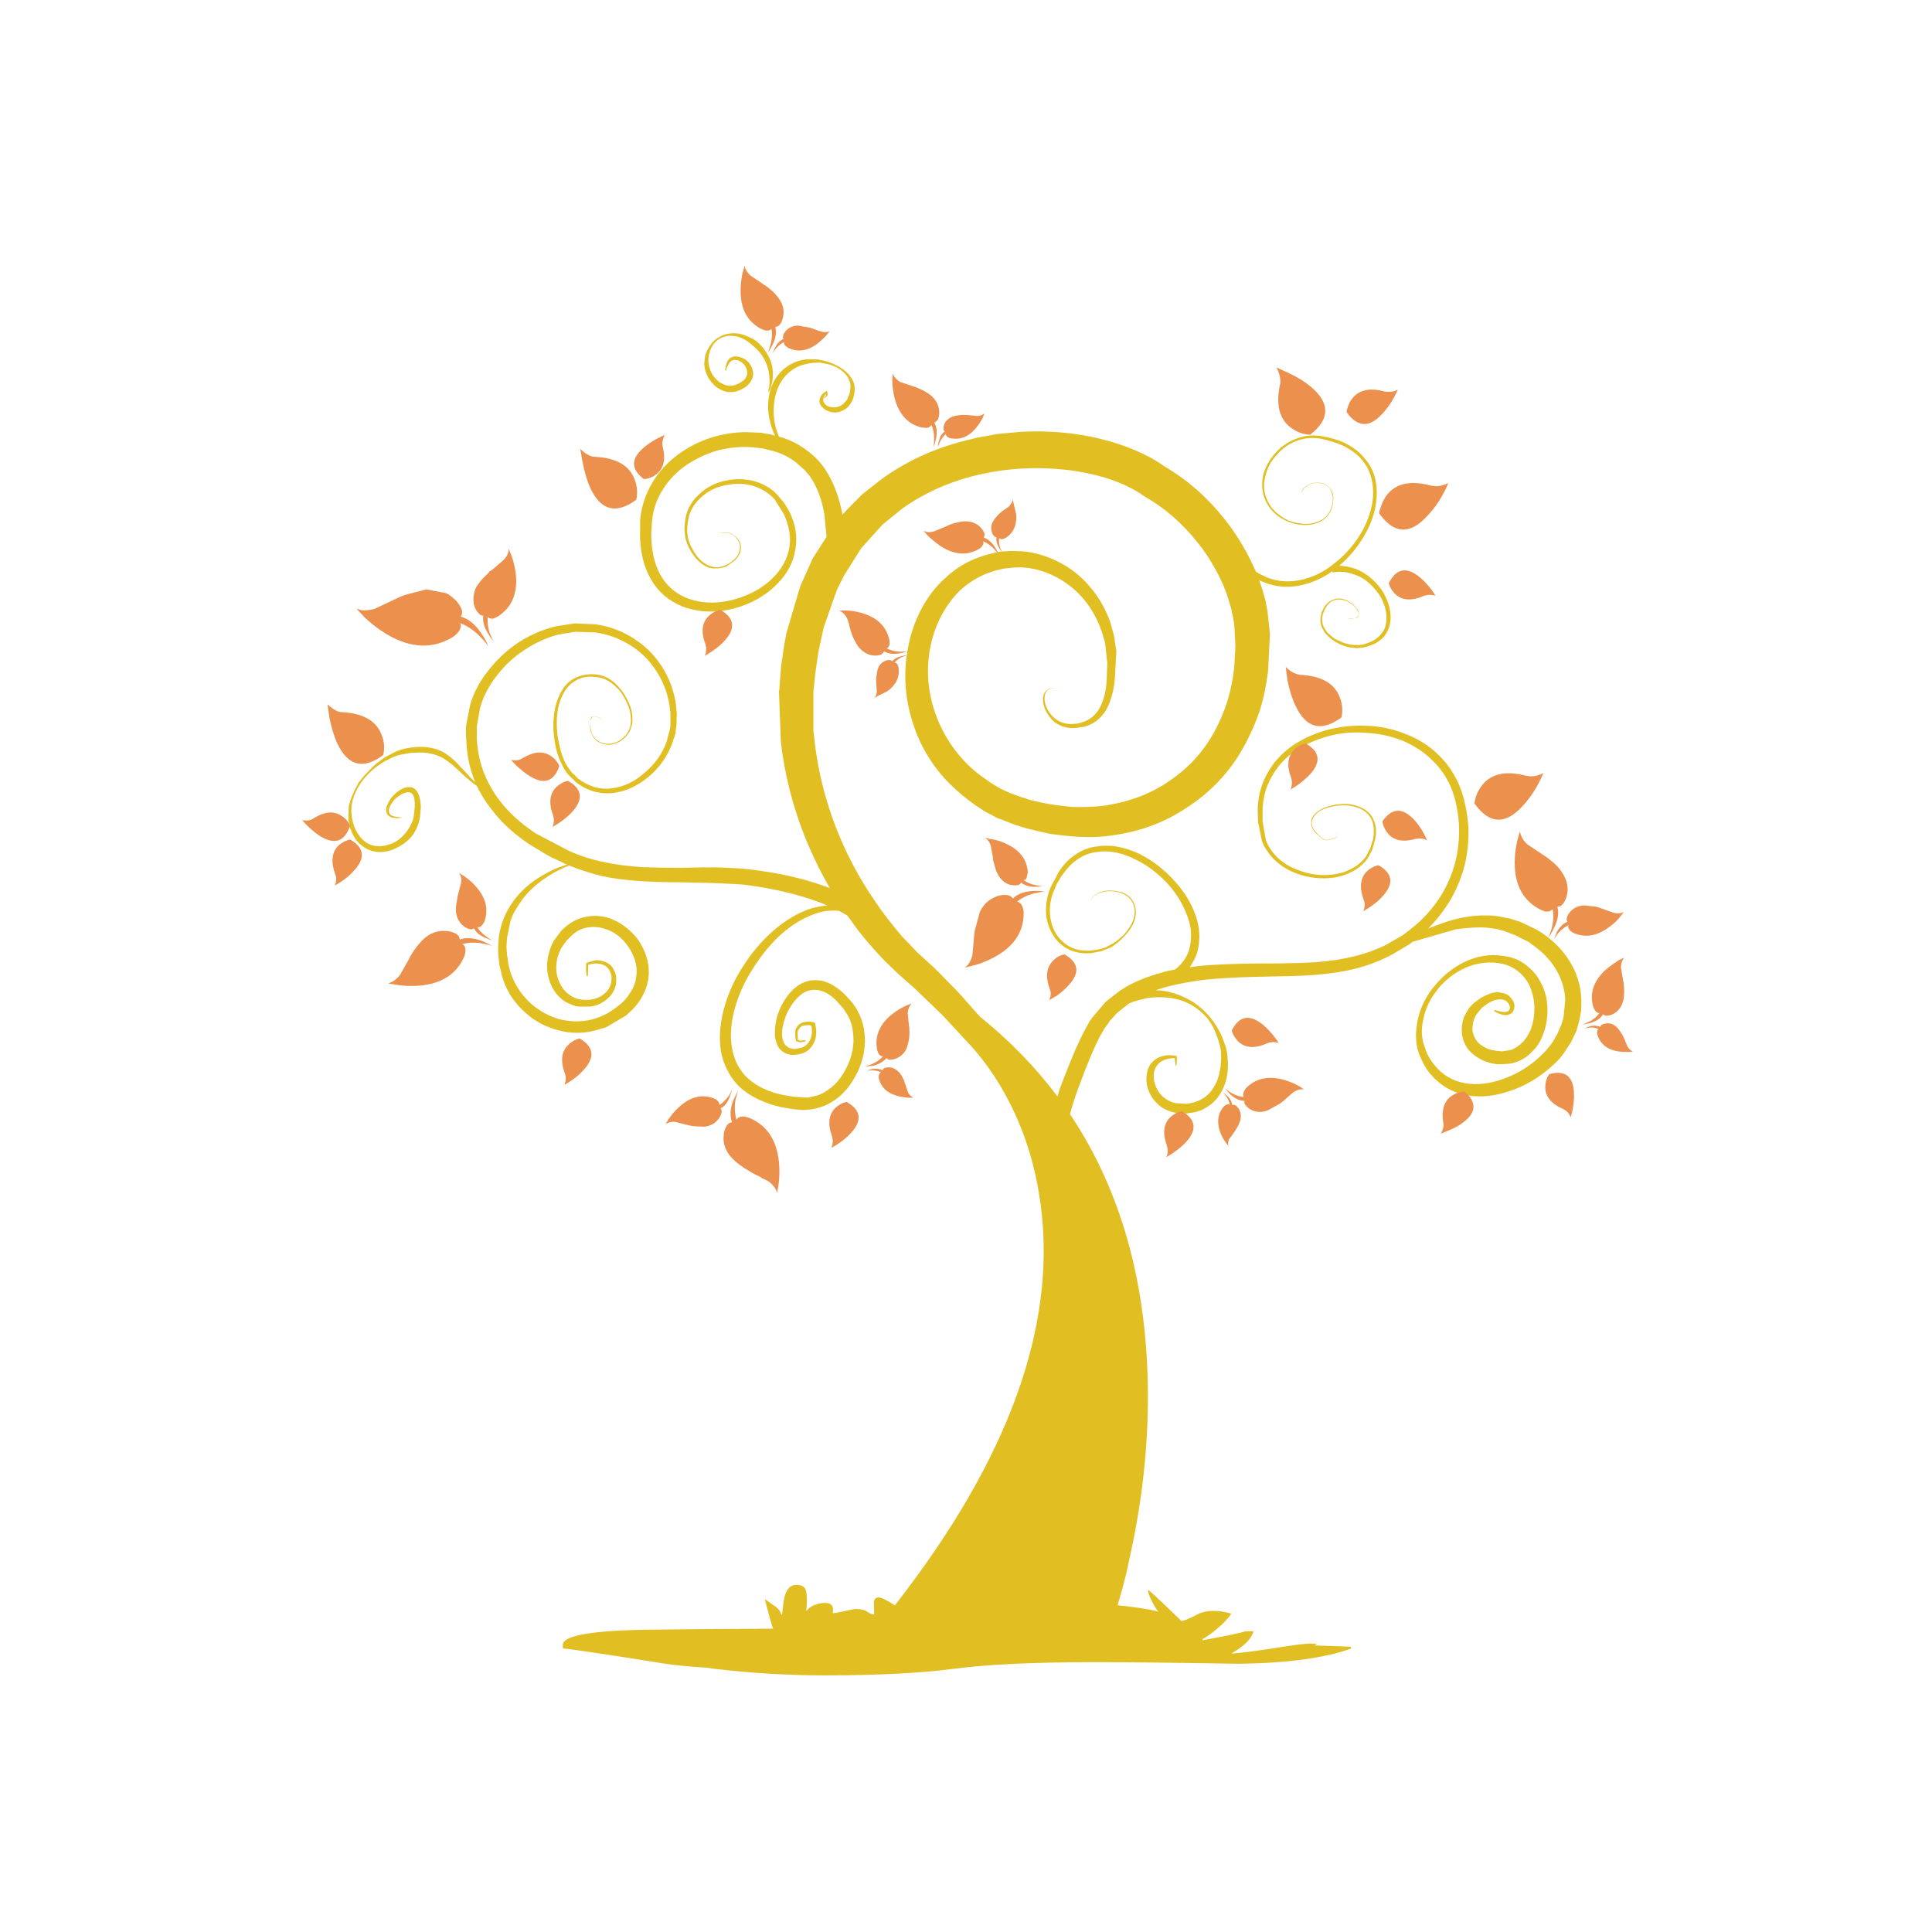 <?xml version="1.0" encoding="utf-8"?>
<!-- Generator: Adobe Illustrator 16.0.0, SVG Export Plug-In . SVG Version: 6.00 Build 0)  -->
<!DOCTYPE svg PUBLIC "-//W3C//DTD SVG 1.1//EN" "http://www.w3.org/Graphics/SVG/1.1/DTD/svg11.dtd">
<svg version="1.1" id="Layer_1" xmlns="http://www.w3.org/2000/svg" xmlns:xlink="http://www.w3.org/1999/xlink" x="0px" y="0px"
	 width="300px" height="300px" viewBox="0 0 300 300" enable-background="new 0 0 300 300" xml:space="preserve">
<g>
	<path fill="#E1BF23" d="M212,71.3c0.867,1,1.417,2.2,1.65,3.6c0.199,1.267,0.166,2.583-0.101,3.95
		c-0.268,1.267-0.7,2.467-1.301,3.6c-1.065,2.066-2.5,3.867-4.3,5.4c0.267,0,0.467,0.017,0.601,0.05c0.566,0.033,1.232,0.183,2,0.45
		c0.767,0.3,1.517,0.75,2.25,1.35c0.8,0.667,1.466,1.434,2,2.3c0.634,1.1,1,2.184,1.101,3.25c0.065,0.634,0.033,1.233-0.101,1.8
		c-0.167,0.633-0.45,1.216-0.851,1.75c-0.399,0.466-0.899,0.85-1.5,1.15c-0.467,0.233-1.066,0.434-1.801,0.6l-0.5,0.05
		c-0.199,0-0.35,0.017-0.449,0.05l-0.95-0.1c-0.601-0.1-1.185-0.284-1.75-0.55c-0.666-0.333-1.185-0.667-1.55-1l-0.649-0.65
		c-0.268-0.433-0.417-0.683-0.45-0.75c-0.267-0.466-0.367-1.05-0.3-1.75c0.134-0.5,0.199-0.767,0.199-0.8l0.351-0.75
		c0.334-0.5,0.7-0.85,1.101-1.05c0.434-0.233,0.917-0.333,1.45-0.3c0.8,0.1,1.533,0.483,2.199,1.15c0.301,0.3,0.5,0.583,0.601,0.85
		c0.134,0.4,0.101,0.684-0.101,0.85c-0.101,0.133-0.283,0.216-0.55,0.25c0.232-0.067,0.399-0.167,0.5-0.3
		c0.232-0.133,0.267-0.383,0.101-0.75c-0.135-0.3-0.334-0.583-0.601-0.85c-0.667-0.634-1.384-0.983-2.149-1.05
		c-0.5-0.033-0.95,0.05-1.351,0.25c-0.366,0.233-0.7,0.6-1,1.1l-0.301,0.7c-0.065,0.1-0.133,0.35-0.199,0.75
		c-0.034,0.633,0.066,1.15,0.3,1.55c0.033,0.066,0.184,0.3,0.45,0.7c0.3,0.3,0.5,0.483,0.601,0.55c0.365,0.367,0.865,0.667,1.5,0.9
		c0.533,0.267,1.082,0.434,1.649,0.5l0.449,0.05h0.851l0.45-0.05c1.366-0.333,2.351-0.9,2.949-1.7c0.367-0.434,0.601-0.917,0.7-1.45
		c0.101-0.467,0.115-1.017,0.05-1.65c-0.101-0.967-0.449-1.934-1.05-2.9c-0.533-0.8-1.167-1.5-1.899-2.1
		c-0.601-0.5-1.284-0.867-2.051-1.1c-0.633-0.233-1.217-0.367-1.75-0.4H207.6l-0.699,0.1v-0.2c-1.635,1.133-3.301,1.867-5,2.2
		c-1.935,0.4-3.783,0.25-5.551-0.45c-0.267-0.1-0.55-0.217-0.851-0.35l0.051,0.05c0.066,0.2,0.232,0.7,0.5,1.5l0.449,1.55
		c0.033,0.367,0.134,0.9,0.301,1.6l0.351,3.15v0.25l0.05,0.15l-0.3,5.9c-0.301,2.333-0.733,4.384-1.301,6.15
		c-0.732,2.1-1.601,4.033-2.601,5.8c-2.101,3.733-5,6.8-8.699,9.2c-3.467,2.333-7.399,3.783-11.801,4.35
		c-1.899,0.267-3.983,0.3-6.25,0.1c-0.467-0.033-1.5-0.15-3.101-0.35c-1.532-0.333-2.532-0.566-3-0.7
		c-0.399-0.067-0.899-0.2-1.5-0.4c-0.666-0.2-1.166-0.367-1.5-0.5l-1.899-0.75c-0.133-0.034-0.217-0.05-0.25-0.05l-0.75-0.4
		c-0.633-0.333-1.101-0.583-1.399-0.75l-1.3-0.85c-1.301-0.933-2.134-1.583-2.5-1.95c-3.3-2.767-5.667-6.184-7.1-10.25
		c-1.434-4.134-1.75-8.25-0.95-12.35c0.4-2.133,1.083-4.117,2.05-5.95c1.033-1.966,2.333-3.633,3.9-5
		c1.6-1.466,3.417-2.533,5.45-3.2l0.8-0.25c0.333-0.1,0.583-0.167,0.75-0.2l1.351-0.3l1.75-0.1c0.199,0,0.732,0.017,1.6,0.05
		c2.066,0.167,4.066,0.767,6,1.8c1.834,0.966,3.416,2.267,4.75,3.9c1.301,1.566,2.301,3.333,3,5.3c0.101,0.333,0.233,0.817,0.4,1.45
		L173,98.8c0.066,0.233,0.1,0.483,0.1,0.75l0.25,1.55l-0.25,4.45c-0.1,1.066-0.299,2.05-0.6,2.95c-0.333,1.1-0.816,2-1.449,2.7
		c-0.701,0.8-1.601,1.35-2.701,1.65l-1.449,0.2c-0.565,0.033-1.084-0.017-1.551-0.15c-1.033-0.267-1.85-0.833-2.449-1.7
		c-0.666-0.9-0.982-1.833-0.949-2.8c0.066-0.6,0.3-1.034,0.699-1.3c0.367-0.267,0.834-0.316,1.4-0.15
		c-0.566-0.133-1.018-0.066-1.351,0.2c-0.333,0.3-0.5,0.716-0.5,1.25c0,0.9,0.333,1.75,1,2.55c0.601,0.733,1.366,1.2,2.3,1.4
		c0.367,0.067,0.801,0.083,1.301,0.05l0.549-0.05l0.852-0.25c0.833-0.267,1.533-0.767,2.101-1.5c0.5-0.633,0.884-1.45,1.149-2.45
		c0.232-0.8,0.365-1.7,0.398-2.7l0.102-2.7l-0.051-0.05v-0.1l-0.301-2.75c-0.033-0.167-0.1-0.4-0.199-0.7l-0.199-0.65
		c-0.033-0.2-0.184-0.633-0.45-1.3c-0.699-1.733-1.649-3.267-2.851-4.6c-1.232-1.333-2.666-2.4-4.301-3.2
		c-1.633-0.8-3.332-1.233-5.1-1.3c-0.6,0-1.05,0.017-1.35,0.05l-1.301,0.15h-0.101l-0.149,0.05l-1.05,0.25
		c-0.067,0.034-0.269,0.1-0.601,0.2l-0.6,0.2c-1.666,0.667-3.133,1.6-4.398,2.8c-1.2,1.2-2.2,2.617-3,4.25
		c-0.767,1.566-1.3,3.25-1.6,5.05c-0.566,3.567-0.167,7.067,1.2,10.5c1.367,3.367,3.417,6.167,6.15,8.4
		c0.232,0.2,0.949,0.717,2.148,1.55l1.15,0.7c0.268,0.167,0.667,0.367,1.2,0.6l0.649,0.3l1.801,0.65c0.3,0.066,0.717,0.2,1.25,0.4
		c0.5,0.133,0.934,0.233,1.3,0.3c0.634,0.167,1.517,0.333,2.649,0.5c1.601,0.2,2.5,0.3,2.7,0.3c1.833,0.066,3.601-0.017,5.3-0.25
		c3.801-0.633,7.051-1.9,9.75-3.8c2.967-2,5.283-4.533,6.95-7.6c0.767-1.367,1.449-2.967,2.05-4.8c0.5-1.633,0.851-3.367,1.051-5.2
		L191.8,101c0.033-0.466,0.033-0.933,0-1.4l-0.149-2.65l-0.2-1.2c-0.134-0.533-0.218-0.933-0.25-1.2l-0.399-1.3
		c-0.234-0.8-0.367-1.2-0.4-1.2l-0.449-1.2c-0.566-1.233-0.967-2.033-1.2-2.4c-0.833-1.566-1.815-3.033-2.949-4.4
		c-2.301-2.867-4.934-5.15-7.899-6.85L177.6,77c-1.5-1.066-3.365-1.966-5.6-2.7c-2.033-0.633-4.184-1.083-6.449-1.35
		c-4.566-0.5-9-0.267-13.301,0.7c-4.466,1-8.483,2.75-12.05,5.25l-3.15,2.55l-3.3,3.65l-2.65,4.2l-1.1,2.2
		c-0.066,0.167-0.167,0.434-0.3,0.8l-1.8,5.15l-0.45,2.05c-0.2,0.9-0.316,1.45-0.35,1.65l-0.25,1.65
		c-0.066,0.4-0.15,0.983-0.25,1.75l-0.3,2.95v5.9l0.15,1.3c0.467,4.467,1.517,8.883,3.15,13.25c1.6,4.267,3.717,8.3,6.35,12.1
		c1.033,1.566,2.434,3.383,4.2,5.45c0.533,0.534,1.316,1.35,2.35,2.45l2.7,2.45c0.566,0.566,1.4,1.417,2.5,2.55
		c1,1,1.833,1.899,2.5,2.7l1.95,2.199c4.633,3.733,8.649,7.866,12.05,12.399c0.167-0.633,0.384-1.283,0.649-1.949
		c0.866-2.268,1.616-4.116,2.25-5.551c0.467-1.065,0.899-1.967,1.301-2.699c0.365-0.7,0.615-1.167,0.75-1.399l0.5-0.7l2.05-2.399
		l1.851-1.451c0.299-0.231,0.516-0.383,0.649-0.449l0.7-0.449c1.6-0.899,3.517-1.649,5.75-2.25c0.565-0.167,1.166-0.301,1.8-0.4
		c0.532-0.4,1-0.883,1.399-1.45c0.633-0.9,0.983-1.933,1.051-3.1c0.166-1.3-0.084-2.733-0.75-4.3
		c-0.601-1.533-1.551-3.033-2.851-4.5c-1.5-1.6-3.101-2.816-4.801-3.65c-2.166-1.133-4.233-1.55-6.199-1.25
		c-1.101,0.133-2.101,0.517-3,1.15c-0.834,0.566-1.601,1.35-2.301,2.35c-0.101,0.1-0.25,0.333-0.449,0.7l-0.45,0.75l-0.649,1.55
		c-0.366,1.133-0.5,2.216-0.399,3.25c0.1,1.133,0.434,2.15,1,3.05c0.6,0.9,1.383,1.583,2.35,2.05c0.834,0.366,1.834,0.517,3,0.45
		c0.166-0.033,0.416-0.066,0.75-0.1c0.301-0.033,0.551-0.083,0.75-0.15l0.699-0.2l0.65-0.35c0.801-0.4,1.566-0.967,2.301-1.7
		c0.666-0.767,1.133-1.5,1.399-2.2c0.3-0.9,0.315-1.7,0.05-2.4c-0.232-0.7-0.699-1.233-1.4-1.6c-0.533-0.3-1.166-0.467-1.898-0.5
		c-0.5-0.067-1.051-0.017-1.649,0.15c-0.5,0.133-0.884,0.316-1.149,0.55s-0.467,0.5-0.601,0.8c0.101-0.3,0.283-0.567,0.55-0.8
		c0.301-0.267,0.7-0.483,1.2-0.65c0.601-0.167,1.149-0.217,1.649-0.15c0.732,0.033,1.384,0.183,1.949,0.45
		c0.768,0.4,1.268,0.967,1.5,1.7c0.301,0.767,0.301,1.6,0,2.5c-0.267,0.8-0.75,1.566-1.449,2.3c-0.7,0.8-1.467,1.434-2.301,1.9
		l-1.399,0.55c-0.166,0.033-0.685,0.133-1.55,0.3c-1.2,0.1-2.283-0.05-3.25-0.45c-1.066-0.467-1.917-1.184-2.551-2.15
		c-0.666-1-1.065-2.1-1.199-3.3c-0.102-1.167,0.033-2.35,0.398-3.55l0.301-0.8l1.25-2.35c0.699-1.1,1.518-1.967,2.449-2.6
		c1-0.733,2.117-1.184,3.352-1.35c2.101-0.367,4.351,0.017,6.75,1.15c1.865,0.934,3.566,2.217,5.101,3.85
		c1.466,1.533,2.55,3.133,3.25,4.8c0.732,1.667,1.033,3.284,0.899,4.85c-0.033,0.7-0.167,1.4-0.399,2.1
		c-0.233,0.6-0.518,1.15-0.851,1.65c-0.066,0.133-0.135,0.25-0.2,0.35c0.601-0.1,1.233-0.184,1.899-0.25
		c1.566-0.133,3.566-0.233,6-0.3c0.733-0.034,2.699-0.05,5.9-0.05c2.399-0.033,4.333-0.1,5.799-0.2c4.301-0.3,7.967-1.217,11-2.75
		l2.5-1.45c0.269-0.2,0.635-0.483,1.102-0.85l1.101-0.9c1.5-1.367,2.716-2.8,3.649-4.3c2.033-3.267,2.982-6.884,2.851-10.85
		c-0.101-2.034-0.45-3.883-1.051-5.55c-0.666-1.767-1.685-3.316-3.05-4.65c-1.301-1.3-2.866-2.333-4.7-3.1
		c-1.767-0.7-3.616-1.1-5.55-1.2c-1.967-0.167-3.866-0.017-5.7,0.45c-1.935,0.5-3.685,1.25-5.25,2.25
		c-1.666,1.134-2.935,2.517-3.8,4.15c-0.934,1.6-1.399,3.417-1.399,5.45c0,0.2,0,0.684,0,1.45l0.5,2.85
		c0.166,0.466,0.366,0.883,0.601,1.25c0.967,1.566,2.434,2.716,4.399,3.45c1.899,0.733,3.8,0.95,5.699,0.65
		c0.967-0.133,1.867-0.433,2.7-0.9c0.865-0.466,1.583-1.083,2.148-1.85l0.65-1.25l0.45-1.4c0.2-1.066,0.167-2-0.101-2.8
		c-0.334-0.9-0.982-1.567-1.949-2c-0.834-0.367-1.768-0.534-2.801-0.5c-0.967,0.033-1.916,0.233-2.851,0.6
		c-0.565,0.267-0.968,0.533-1.199,0.8c-0.366,0.4-0.567,0.816-0.601,1.25v0.35l0.101,0.35l0.351,0.6l0.5,0.55
		c0.1,0.133,0.283,0.3,0.55,0.5c0.233,0.2,0.434,0.316,0.601,0.35c0.199,0.033,0.449,0.017,0.75-0.05
		c0.366-0.1,0.816-0.283,1.35-0.55c-0.467,0.3-0.916,0.5-1.35,0.6c-0.268,0.066-0.518,0.083-0.75,0.05
		c-0.134,0-0.351-0.117-0.65-0.35l-0.85-0.75l-0.25-0.3c-0.033-0.034-0.15-0.233-0.351-0.6l-0.101-0.4c0-0.034,0-0.15,0-0.35
		c0-0.5,0.2-0.95,0.601-1.35c0.233-0.233,0.649-0.517,1.25-0.85c0.967-0.4,1.934-0.616,2.899-0.65c1.066-0.066,2.033,0.1,2.899,0.5
		c1.065,0.467,1.767,1.167,2.101,2.1c0.366,0.867,0.416,1.867,0.149,3l-0.399,1.45l-0.699,1.35c-0.566,0.8-1.316,1.467-2.25,2
		c-0.867,0.467-1.816,0.8-2.851,1c-2,0.3-3.983,0.1-5.95-0.6c-2.101-0.8-3.666-2.034-4.699-3.7c-0.268-0.367-0.5-0.816-0.7-1.35
		l-0.601-2.95c-0.033-0.7-0.05-1.217-0.05-1.55c-0.034-2.1,0.433-4.05,1.399-5.85c0.934-1.767,2.283-3.267,4.05-4.5
		c1.634-1.1,3.467-1.917,5.5-2.45c1.935-0.5,3.935-0.7,6-0.6c2.065,0.066,4.051,0.483,5.95,1.25c1.967,0.733,3.684,1.816,5.148,3.25
		c1.467,1.4,2.602,3.1,3.4,5.1c0.667,1.8,1.084,3.783,1.25,5.95c0.1,2.067-0.083,4.083-0.551,6.05
		c-0.532,2.033-1.315,3.917-2.35,5.65c-0.967,1.566-2.084,2.983-3.351,4.25c1.467-0.6,2.782-1.066,3.95-1.4
		c1.565-0.4,3-0.617,4.3-0.65h1.149c0.268,0,0.699,0.033,1.301,0.1l1.8,0.35h0.101l0.5,0.15c0.268,0.1,0.684,0.233,1.25,0.4
		l2.399,1.15c0.2,0.1,0.601,0.35,1.2,0.75c1.666,1.167,3,2.55,4,4.15c0.065,0.133,0.315,0.583,0.75,1.35
		c0.134,0.268,0.315,0.75,0.55,1.45c0.334,1,0.517,2.065,0.551,3.2v1.601c-0.067,0.366-0.167,0.916-0.301,1.649l-0.449,1.601
		l-0.851,1.8l-0.7,1.051c-0.199,0.332-0.517,0.783-0.949,1.35c-0.733,0.801-1.551,1.551-2.45,2.25c-1.8,1.4-3.75,2.417-5.851,3.051
		c-2.399,0.766-4.666,0.899-6.8,0.399c-1.2-0.3-2.268-0.783-3.2-1.45c-0.468-0.333-0.899-0.699-1.3-1.1l-0.602-0.65
		c-0.232-0.3-0.398-0.518-0.5-0.65c-0.666-1.033-1.148-2.065-1.449-3.1c-0.267-1.1-0.334-2.217-0.199-3.35
		c0.101-1.101,0.365-2.185,0.8-3.25c0.399-0.967,0.935-1.9,1.601-2.801c0.7-0.899,1.434-1.684,2.2-2.351
		c0.833-0.7,1.731-1.3,2.699-1.8c2.101-1.033,4.185-1.367,6.25-1c1.167,0.133,2.185,0.5,3.051,1.1c0.933,0.633,1.699,1.4,2.3,2.299
		c0.566,0.9,0.983,1.885,1.25,2.951c0.2,1.033,0.25,2.049,0.149,3.049c-0.065,0.967-0.3,1.951-0.699,2.951
		c-0.399,1.033-0.951,1.866-1.649,2.5c-0.701,0.766-1.551,1.316-2.551,1.649l-0.699,0.2l-1.451,0.1c-0.166,0-0.416,0-0.75,0
		c-0.898-0.1-1.732-0.35-2.5-0.75c-0.898-0.467-1.6-1.05-2.1-1.75c-0.5-0.732-0.783-1.533-0.851-2.4
		c-0.065-0.766,0.032-1.549,0.301-2.35c0.267-0.566,0.449-0.9,0.549-1l0.25-0.449l0.351-0.4c0.102-0.133,0.367-0.366,0.801-0.699
		l0.699-0.5c0.602-0.333,1.168-0.583,1.701-0.75c0.6-0.167,1.166-0.167,1.698,0c0.567,0.101,1.019,0.384,1.351,0.851
		c0.367,0.433,0.518,0.884,0.451,1.351c0,0.232-0.066,0.449-0.201,0.649c-0.101,0.199-0.25,0.333-0.449,0.399
		c-0.301,0.167-0.633,0.217-1,0.148c-0.301-0.033-0.684-0.166-1.15-0.398L232,157l0.1-0.199l0.4,0.149
		c0.066,0.032,0.217,0.065,0.45,0.101c0.233,0.066,0.434,0.1,0.601,0.1c0.266,0,0.482-0.051,0.649-0.149
		c0.2-0.199,0.282-0.416,0.25-0.649c-0.033-0.267-0.167-0.517-0.399-0.75c-0.234-0.267-0.518-0.399-0.851-0.399
		c-0.767-0.101-1.601,0.185-2.5,0.851l-0.5,0.35l-0.149,0.15c-0.234,0.266-0.4,0.467-0.5,0.6l-0.451,0.601
		c-0.033,0.101-0.082,0.233-0.148,0.399c-0.102,0.199-0.149,0.316-0.149,0.351c-0.134,0.565-0.184,1.117-0.149,1.649
		c0.133,0.566,0.365,1.084,0.699,1.551c0.301,0.365,0.783,0.717,1.45,1.05c0.433,0.233,1.083,0.384,1.949,0.45l0.45,0.05l1-0.149
		c0.134,0,0.3-0.033,0.5-0.101c0.601-0.233,1.167-0.616,1.699-1.149c1.033-1.066,1.634-2.467,1.801-4.199
		c0.101-0.801,0.083-1.617-0.051-2.45c-0.166-0.968-0.434-1.783-0.801-2.45c-0.433-0.8-0.981-1.449-1.648-1.949
		c-0.7-0.568-1.518-0.951-2.45-1.15c-0.899-0.2-1.833-0.25-2.8-0.15c-1,0.1-1.95,0.35-2.852,0.75c-0.898,0.4-1.75,0.917-2.549,1.551
		c-0.867,0.699-1.566,1.434-2.101,2.199c-0.634,0.834-1.134,1.733-1.5,2.7c-0.366,1.033-0.583,2.033-0.649,3
		c-0.066,1,0.083,1.983,0.449,2.95c0.301,0.967,0.768,1.832,1.4,2.6c1.267,1.635,2.899,2.617,4.899,2.95
		c1.8,0.3,3.732,0.083,5.8-0.649c1.834-0.634,3.518-1.584,5.051-2.851c0.832-0.7,1.517-1.384,2.05-2.05c0.3-0.334,0.565-0.7,0.8-1.1
		l0.5-0.9v0.05l0.7-1.601c0.167-0.533,0.282-0.949,0.351-1.25l0.25-2.601c-0.066-1.633-0.551-3.217-1.451-4.75
		c-0.799-1.333-1.898-2.517-3.299-3.55c-0.434-0.333-0.75-0.566-0.951-0.7l-2.1-1.05c-0.467-0.167-0.816-0.3-1.05-0.4l-0.45-0.15
		v-0.05l-0.6-0.15c-0.635-0.167-1-0.25-1.101-0.25c-0.434-0.066-0.784-0.117-1.051-0.15l-1-0.05c-1.199,0-2.517,0.1-3.949,0.3
		l-6.399,1.85c-0.101,0-0.2,0.033-0.301,0.1c-0.3,0.233-0.482,0.367-0.55,0.4l-2.601,1.55c-1.833,0.967-3.733,1.7-5.7,2.2
		c-1.666,0.433-3.666,0.75-6,0.948c-1.533,0.135-3.517,0.217-5.949,0.25c-3.2,0.067-5.149,0.117-5.851,0.15
		c-2.333,0.1-4.268,0.232-5.801,0.4c-2.1,0.267-3.967,0.615-5.6,1.05c-0.634,0.167-1.25,0.351-1.852,0.55
		c1.968,0.066,3.885,0.667,5.75,1.801c1.066,0.699,1.968,1.5,2.701,2.399c0.732,0.866,1.365,1.899,1.899,3.101l0.601,1.699
		c0.133,0.635,0.217,1.268,0.25,1.9c0.1,1.3-0.051,2.533-0.451,3.699c-0.5,1.367-1.25,2.434-2.25,3.201L187.1,172.1
		c-0.398,0.234-0.699,0.367-0.898,0.4c-0.5,0.167-0.816,0.25-0.95,0.25l-1,0.15H182.9l-0.551-0.15c-0.666-0.133-1.315-0.4-1.949-0.8
		c-1.133-0.8-1.883-1.866-2.25-3.2c-0.166-0.732-0.184-1.416-0.051-2.05c0.102-0.733,0.385-1.333,0.852-1.8
		c0.434-0.467,1.017-0.783,1.75-0.95c0.5-0.134,1.115-0.134,1.851,0h0.149l0.05,0.5l-0.05,1h-0.149l-0.149-1.149
		c-1.301,0.033-2.217,0.416-2.75,1.149c-0.301,0.399-0.467,0.866-0.5,1.399s0.033,1.033,0.199,1.5
		c0.334,1.066,0.951,1.866,1.851,2.399c0.435,0.267,0.884,0.45,1.351,0.551l1.6,0.101c1.101-0.101,2.066-0.435,2.9-1
		c0.834-0.635,1.467-1.467,1.899-2.5c0.399-1,0.616-2.084,0.649-3.25c0.033-0.566,0.018-1.117-0.049-1.65
		c-0.035-0.232-0.102-0.533-0.201-0.9l-0.25-0.799c-0.334-1.101-0.851-2.134-1.549-3.101c-0.769-0.899-1.65-1.634-2.65-2.2
		c-0.935-0.533-2.018-0.883-3.25-1.05c-1.1-0.134-2.217-0.134-3.35,0c-0.468,0.101-0.734,0.167-0.802,0.2
		c-0.399,0.065-0.685,0.133-0.851,0.199l-0.801,0.25c-0.166,0.066-0.332,0.133-0.5,0.2c-0.1,0.033-0.216,0.116-0.35,0.25l-1.6,1.3
		c-0.101,0.101-0.25,0.268-0.45,0.5l-0.399,0.45c-0.134,0.101-0.283,0.3-0.451,0.601l-0.6,0.8l-0.85,1.5
		c-0.2,0.399-0.601,1.267-1.2,2.601c-0.601,1.434-1.3,3.232-2.101,5.399c-0.467,1.3-0.867,2.565-1.199,3.8
		c8.033,12,12.065,26.6,12.1,43.801c0,7.934-0.866,15.934-2.6,24c-0.268,1.232-0.518,2.399-0.75,3.5
		c-0.467,1.866-0.918,3.516-1.351,4.949c0.399,0.066,0.833,0.117,1.3,0.15c2.899,0.365,4.584,0.666,5.051,0.899
		c-0.301-0.334-0.65-0.899-1.051-1.7c-0.399-0.8-0.584-1.316-0.55-1.55v-0.2c0.966,0.834,2.683,2.45,5.149,4.851
		c0.365,0,1.184-0.333,2.449-1c1.301-0.7,3.066-0.75,5.301-0.149c-0.399,0.666-1.149,1.467-2.25,2.399
		c-0.866,0.733-1.602,1.25-2.2,1.55v0.2c3.935-0.733,6.149-1.2,6.649-1.399h1.25c-0.301,1.166-1.449,2.316-3.449,3.449
		c1.199-0.033,3.898-0.383,8.101-1.05c2.933-0.468,4.666-0.601,5.199-0.399c-0.199,0.133-0.366,0.199-0.5,0.199
		c0.334,0,2.25,0.066,5.75,0.2v0.149c0.033,0.066,0.084,0.101,0.149,0.101c-4.1,1.5-9.949,2.3-17.551,2.399
		c-9.533-0.166-16.981-0.25-22.35-0.25c-9.533,0-16.883,0.351-22.05,1.051c-5.167,0.666-11.816,1-19.95,1
		c-5.566,0-11.2-0.334-16.9-1c-0.5-0.066-0.983-0.135-1.45-0.2c-2.467-0.134-4.667-0.351-6.6-0.649
		c-8.367-1.334-13.583-2.117-15.65-2.351v-0.55c0-1.467,4.633-2.25,13.9-2.351c4.9-0.067,11.15-0.116,18.75-0.149
		c-0.2-0.5-0.633-2.033-1.3-4.601c0.3,0.199,0.75,0.517,1.35,0.949c0.733,0.467,1.133,0.95,1.2,1.45h0.15
		c0.133-1.5,0.283-2.5,0.45-3c0.333-1.066,0.917-1.602,1.75-1.602c0.767,0,1.25,0.25,1.45,0.75c0.133,0.301,0.2,0.9,0.2,1.801
		c0,0.301-0.034,0.816-0.1,1.551c0.233-0.366,0.633-0.684,1.2-0.95c0.633-0.233,1.2-0.351,1.7-0.351c1.034,0,1.434,0.533,1.2,1.601
		c0.233,0,0.816-0.101,1.75-0.3c0.933-0.233,1.566-0.352,1.9-0.352c0.8,0,1.383,0.15,1.75,0.451c0.4,0.266,0.75,0.399,1.05,0.399
		l-0.05-1.8c0-0.566,0.25-0.851,0.75-0.851c0.267,0,0.733,0.183,1.4,0.55c0.4,0.233,0.767,0.467,1.1,0.7
		c1.3-1.667,2.55-3.334,3.75-5c15.8-21.834,21.934-41.935,18.4-60.301c-1.199-6.3-3.482-12-6.851-17.101
		c-1.065-1.6-2.185-3.051-3.351-4.35l-3.75-4.051c-0.634-0.699-1.45-1.518-2.45-2.449c-1.133-1.102-2-1.934-2.6-2.5l-2.65-2.352
		c-1.6-1.532-2.483-2.399-2.65-2.599c-2-2.133-3.583-4.066-4.75-5.8c-0.167-0.233-0.333-0.45-0.5-0.65
		c-0.4-0.233-0.817-0.467-1.25-0.7c-0.3-0.033-0.6-0.05-0.9-0.05c-1.034,0-2.067,0.2-3.1,0.6c-1.9,0.7-3.717,1.867-5.45,3.5
		c-1.533,1.5-2.883,3.2-4.05,5.1c-1.167,1.834-2.05,3.784-2.65,5.85c-0.634,2.234-0.8,4.283-0.5,6.15
		c0.333,2.066,1.2,3.717,2.6,4.95c1.367,1.199,3.167,2.033,5.4,2.5c0.366,0.065,0.883,0.149,1.55,0.25l2.2,0.149
		c0.167-0.033,0.4-0.084,0.7-0.149l0.65-0.149c0.167-0.033,0.367-0.101,0.6-0.201c1.7-0.766,3.034-2.082,4-3.949
		c1-1.9,1.367-3.801,1.1-5.699c-0.1-1-0.383-1.9-0.85-2.701l-0.65-1l-1.2-1.35c-0.833-0.768-1.6-1.232-2.3-1.4
		c-0.8-0.231-1.583-0.183-2.35,0.15c-0.767,0.4-1.45,1.033-2.05,1.9c-0.6,0.832-1.034,1.732-1.3,2.699
		c-0.333,1.133-0.4,2.084-0.2,2.85c0.133,0.468,0.333,0.801,0.6,1l0.2,0.15c0.133,0.1,0.217,0.149,0.25,0.149l0.75,0.149l0.55-0.1
		h0.05l0.65-0.15c0.367-0.134,0.684-0.384,0.95-0.75c0.5-0.699,0.65-1.565,0.45-2.6l-0.25-0.102l-1.05,0.051l-0.2,0.1l-0.35,0.301
		l-0.1,0.199c-0.1,0.102-0.15,0.184-0.15,0.25l-0.05,0.301l0.05,1.051c0.066,0.033,0.116,0.065,0.15,0.101
		c0.133,0.033,0.233,0.049,0.3,0.049c0.1,0,0.217-0.016,0.35-0.049h0.4l-0.05,0.199h-0.15l-0.55,0.101
		c-0.133,0-0.25-0.017-0.35-0.05l-0.4-0.149V161.6l-0.1-0.6v-1l0.1-0.3l0.4-0.55l0.25-0.2l0.3-0.149l0.65-0.15
		c0.133,0,0.333,0,0.6,0l0.65,0.101l0.1,0.101c0.367,1.334,0.25,2.467-0.35,3.399c-0.333,0.565-0.767,0.967-1.3,1.2
		c-0.434,0.199-1,0.316-1.7,0.351c-0.6,0.033-1.167-0.149-1.7-0.551c-0.466-0.333-0.783-0.815-0.95-1.449
		c-0.2-0.5-0.267-1.084-0.2-1.75c0-0.268,0.017-0.551,0.05-0.851l0.15-0.852c0.267-1.133,0.716-2.183,1.35-3.148
		c0.7-1.102,1.533-1.917,2.5-2.45c1.066-0.565,2.216-0.699,3.45-0.399c1,0.268,2,0.851,3,1.75c0.233,0.2,0.633,0.616,1.2,1.25
		c0.367,0.399,0.7,0.866,1,1.399c0.6,1.033,0.983,2.134,1.15,3.301c0.333,2.3-0.066,4.55-1.2,6.75
		c-1.167,2.3-2.783,3.916-4.85,4.851c-1.167,0.467-2.317,0.699-3.45,0.699c-0.967-0.033-2.117-0.184-3.45-0.449
		c-2.566-0.601-4.633-1.584-6.2-2.95c-0.867-0.767-1.567-1.7-2.1-2.8c-0.533-1-0.883-2.101-1.05-3.301
		c-0.267-2.101-0.034-4.384,0.7-6.851c0.667-2.199,1.65-4.267,2.95-6.2c1.267-1.967,2.767-3.717,4.5-5.25
		c1.966-1.7,3.95-2.867,5.95-3.5c0.867-0.233,1.7-0.383,2.5-0.45c-3.1-1.3-6.75-2.283-10.95-2.95c-1.267-0.2-2.233-0.317-2.9-0.35
		l-2.95-0.15c-0.633-0.034-2.617-0.083-5.95-0.15c-5.233,0-9.3-0.316-12.2-0.95c-1.8-0.434-3.517-0.983-5.15-1.65
		c-1.467,0.566-2.8,1.283-4,2.15c-1.6,1.1-2.884,2.417-3.85,3.95l-0.7,1.15c-0.167,0.3-0.35,0.716-0.55,1.25l-0.55,2.7
		c-0.033,0.333-0.066,0.8-0.1,1.4c0.033,0.3,0.066,0.75,0.1,1.35c0.067,0.3,0.134,0.767,0.2,1.4l0.35,1.301
		c0.633,1.8,1.617,3.333,2.95,4.601c1.434,1.3,3.034,2.184,4.8,2.649c1.867,0.433,3.667,0.384,5.4-0.149
		c0.9-0.301,1.717-0.685,2.45-1.15c0.667-0.467,1.05-0.75,1.15-0.85l0.55-0.45c0.2-0.2,0.35-0.351,0.45-0.45
		c0.633-0.732,1.117-1.5,1.45-2.3c0.3-0.833,0.417-1.718,0.35-2.65c-0.1-0.9-0.383-1.767-0.85-2.6c-0.433-0.8-0.983-1.5-1.65-2.1
		c-0.7-0.633-1.483-1.083-2.35-1.35c-0.9-0.3-1.783-0.383-2.65-0.25c-0.933,0.134-1.75,0.517-2.45,1.15l-0.95,0.95
		c-0.4,0.534-0.667,0.917-0.8,1.15c-0.434,0.8-0.684,1.65-0.75,2.55c-0.067,0.966,0.083,1.851,0.45,2.65
		c0.367,0.899,0.934,1.601,1.7,2.101c0.733,0.5,1.583,0.732,2.55,0.699c0.967,0,1.8-0.25,2.5-0.75c0.833-0.6,1.284-1.35,1.35-2.25
		c0.066-0.467,0-0.916-0.2-1.35c-0.167-0.435-0.433-0.75-0.8-0.95c-0.7-0.4-1.566-0.45-2.6-0.15l-0.05,1.75h-0.2l-0.1-0.899
		l0.05-1.15h0.15c0.6-0.233,1.083-0.366,1.45-0.4c0.533,0,1.05,0.117,1.55,0.35c0.533,0.267,0.917,0.667,1.15,1.2
		c0.267,0.467,0.383,1.017,0.35,1.649c-0.033,1.134-0.533,2.101-1.5,2.899c-0.4,0.333-0.883,0.615-1.45,0.851
		c-0.233,0.066-0.5,0.134-0.8,0.199H91.8v0.051h-1.9l-0.45-0.051c-0.4-0.133-0.667-0.233-0.8-0.3c-0.467-0.2-0.733-0.316-0.8-0.352
		c-1-0.633-1.75-1.5-2.25-2.6c-0.466-1.033-0.683-2.116-0.65-3.25c0.066-1.133,0.35-2.233,0.85-3.3l0.25-0.45l1.15-1.55l0.65-0.55
		c0.967-0.833,2.034-1.35,3.2-1.55c1.167-0.233,2.333-0.167,3.5,0.2c1.066,0.367,2.05,0.933,2.95,1.7c0.9,0.733,1.617,1.6,2.15,2.6
		c0.566,1.034,0.917,2.117,1.05,3.25c0.133,1.201-0.017,2.367-0.45,3.5c-0.433,1.102-1.033,2.067-1.8,2.9
		c-0.233,0.268-0.434,0.467-0.6,0.6L97.2,157.7l-0.1,0.05l-2.95,1.75L93,159.85c-2.167,0.668-4.3,0.701-6.4,0.102
		c-2.066-0.533-3.883-1.566-5.45-3.102c-1.534-1.466-2.6-3.231-3.2-5.299c-0.033-0.134-0.15-0.634-0.35-1.5l-0.05-0.1v-0.15
		l-0.15-1.25c-0.034-0.333-0.05-0.583-0.05-0.75V147c0-0.133,0.034-0.633,0.1-1.5c0.3-2.066,1.05-3.917,2.25-5.55
		c1.133-1.566,2.583-2.867,4.35-3.9c0.867-0.534,1.716-0.967,2.55-1.3l1.45-0.5c-0.167-0.066-0.317-0.133-0.45-0.2
		c-0.9-0.434-1.367-0.65-1.4-0.65c-0.633-0.3-1.083-0.534-1.35-0.7l-2.65-1.6c-1.934-1.3-3.517-2.65-4.75-4.05
		c-1.467-1.667-2.6-3.333-3.4-5l-1-0.75c-0.5-0.4-1.2-1.034-2.1-1.9c-1.066-1-2.017-1.667-2.85-2c-1.033-0.467-2.367-0.634-4-0.5
		h-0.3l-1.9,0.35c-0.867,0.3-1.6,0.634-2.2,1c-1.6,0.934-2.85,2.083-3.75,3.45c-1.1,1.667-1.55,3.3-1.35,4.9
		c0.1,0.9,0.333,1.7,0.7,2.4c0.433,0.8,0.966,1.417,1.6,1.85c0.667,0.4,1.4,0.583,2.2,0.55c0.8-0.067,1.55-0.284,2.25-0.65
		c0.633-0.366,1.2-0.866,1.7-1.5c0.466-0.6,0.816-1.233,1.05-1.9c0.1-0.333,0.167-0.667,0.2-1l0.1-1.05
		c0.033-0.833-0.05-1.45-0.25-1.85c-0.134-0.2-0.3-0.333-0.5-0.4c-0.167-0.067-0.4-0.05-0.7,0.05c-0.4,0.1-0.85,0.35-1.35,0.75
		c-0.367,0.3-0.667,0.667-0.9,1.1c-0.267,0.434-0.367,0.8-0.3,1.1c0.033,0.3,0.216,0.517,0.55,0.65l0.35,0.1l0.35,0.05
		c0.133,0.034,0.3,0.05,0.5,0.05h0.15v0.1h-0.15l-0.5,0.05l-0.8-0.1c-0.466-0.167-0.75-0.45-0.85-0.85s-0.017-0.85,0.25-1.35
		c0.2-0.466,0.517-0.917,0.95-1.35c0.5-0.5,1.017-0.85,1.55-1.05c0.4-0.133,0.784-0.167,1.15-0.1c0.4,0.1,0.716,0.367,0.95,0.8
		c0.3,0.533,0.467,1.283,0.5,2.25l-0.1,1.15c0,0.267-0.066,0.667-0.2,1.2c-0.233,0.833-0.617,1.583-1.15,2.25
		c-0.6,0.7-1.3,1.25-2.1,1.65c-0.867,0.466-1.733,0.716-2.6,0.75c-1.033,0.033-1.95-0.233-2.75-0.8c-0.767-0.5-1.367-1.233-1.8-2.2
		l-0.3-0.75l-0.25-1.25l0.05-2.1l0.2-0.65c0.034-0.233,0.1-0.45,0.2-0.65l0.5-1.2c0.066-0.133,0.283-0.533,0.65-1.2
		c0.367-0.466,0.65-0.816,0.85-1.05l0.9-0.95c0.4-0.4,0.717-0.7,0.95-0.9l1-0.75c0.6-0.4,1.333-0.8,2.2-1.2
		c0.434-0.167,0.833-0.3,1.2-0.4l1.2-0.2c1.7-0.2,3.184-0.017,4.45,0.55c0.967,0.467,1.95,1.25,2.95,2.35l1.95,2.1l0.45,0.4
		c-0.767-1.8-1.217-3.717-1.35-5.75c-0.066-1.033-0.1-1.566-0.1-1.6v-1.35l0.05-0.1v-0.15l0.6-3.05c0.567-1.967,1.567-3.816,3-5.55
		c1.3-1.634,2.833-3.034,4.6-4.2c1.833-1.167,3.75-1.983,5.75-2.45l2.9-0.45l3.3,0.15c2.167,0.333,4.117,1.066,5.85,2.2
		c1.8,1.133,3.267,2.6,4.4,4.4c1.133,1.767,1.85,3.7,2.15,5.8l0.15,1.55c-0.033,0.366-0.05,0.9-0.05,1.6l-0.2,1.5
		c-0.066,0.3-0.15,0.55-0.25,0.75l-0.25,0.75c-0.733,1.967-1.917,3.65-3.55,5.05c-1.8,1.5-3.684,2.367-5.65,2.6
		c-1.067,0.1-2.1,0-3.1-0.3c-1.034-0.333-1.95-0.833-2.75-1.5c-0.233-0.267-0.417-0.45-0.55-0.55l-0.15-0.15h-0.05v-0.05l-0.35-0.35
		c-0.367-0.466-0.65-0.917-0.85-1.35c-0.466-0.833-0.816-1.784-1.05-2.85c-0.467-2.167-0.5-4.217-0.1-6.15
		c0.233-1.034,0.617-1.983,1.15-2.85c0.567-0.9,1.35-1.55,2.35-1.95c0.9-0.367,1.917-0.483,3.05-0.35c1,0.134,1.917,0.583,2.75,1.35
		c0.767,0.7,1.384,1.517,1.85,2.45c0.534,0.966,0.817,1.933,0.85,2.9v0.75c-0.033,0.2-0.1,0.45-0.2,0.75c0,0.066-0.1,0.316-0.3,0.75
		c-0.133,0.2-0.283,0.4-0.45,0.6c-0.7,0.8-1.583,1.25-2.65,1.35c-0.533,0-1.033-0.117-1.5-0.35c-0.5-0.233-0.867-0.583-1.1-1.05
		c-0.033-0.066-0.133-0.3-0.3-0.7c-0.033-0.333-0.066-0.583-0.1-0.75l0.1-0.75l0.1-0.75h0.65h0.2c0.267,0.066,0.417,0.117,0.45,0.15
		c0.1,0.033,0.2,0.1,0.3,0.2c0.167,0.2,0.316,0.45,0.45,0.75c-0.167-0.333-0.316-0.567-0.45-0.7c-0.134-0.133-0.25-0.217-0.35-0.25
		c-0.067-0.033-0.2-0.066-0.4-0.1l-0.2-0.05l-0.55,0.05l-0.2,0.7l-0.05,0.75c0.1,0.433,0.15,0.683,0.15,0.75
		c0.1,0.333,0.2,0.566,0.3,0.7c0.233,0.434,0.583,0.75,1.05,0.95c0.433,0.233,0.9,0.333,1.4,0.3c1.033-0.066,1.883-0.5,2.55-1.3
		c0.667-0.733,0.95-1.65,0.85-2.75c-0.033-0.9-0.316-1.833-0.85-2.8c-0.466-0.934-1.066-1.7-1.8-2.3c-0.8-0.7-1.667-1.1-2.6-1.2
		c-1.1-0.167-2.05-0.067-2.85,0.3c-0.9,0.4-1.617,1.017-2.15,1.85c-0.5,0.833-0.85,1.733-1.05,2.7c-0.333,1.934-0.25,3.9,0.25,5.9
		c0.2,0.933,0.517,1.833,0.95,2.7c0.167,0.3,0.45,0.717,0.85,1.25l0.25,0.25l0.05,0.1h0.1l0.6,0.65c0.767,0.6,1.617,1.05,2.55,1.35
		c0.934,0.267,1.867,0.333,2.8,0.2c1.867-0.233,3.583-1.067,5.15-2.5c1.533-1.3,2.633-2.867,3.3-4.7l0.55-2.05
		c0.033-0.233,0.05-0.483,0.05-0.75v-1.45c0-0.233-0.017-0.483-0.05-0.75l-0.1-0.7c-0.3-1.933-1-3.733-2.1-5.4
		c-1.033-1.6-2.383-2.917-4.05-3.95c-1.667-1.034-3.467-1.684-5.4-1.95l-3.1-0.1l-2.65,0.45c-1.8,0.466-3.55,1.267-5.25,2.4
		c-1.634,1.066-3.034,2.367-4.2,3.9c-1.267,1.567-2.15,3.25-2.65,5.05l-0.5,2.8v1.4c-0.034,0.333-0.017,0.817,0.05,1.45
		c0.2,2,0.7,3.833,1.5,5.5c1.5,3.233,4.05,6.033,7.65,8.4l5.15,2.7c1.833,0.8,3.683,1.383,5.55,1.75
		c1.733,0.366,3.667,0.616,5.8,0.75c1.534,0.066,3.534,0.1,6,0.1c2.667-0.066,4.684-0.083,6.05-0.05l3.05,0.15
		c0.934,0.067,1.967,0.184,3.1,0.35c4.066,0.566,7.7,1.467,10.9,2.7c-1.5-2.6-2.816-5.317-3.95-8.15
		c-1.867-4.767-3.083-9.616-3.65-14.55l-0.3-7.95l0.05-0.05l0.25-3.25c0-0.3,0.083-0.934,0.25-1.9l0.25-1.8
		c0-0.066,0.117-0.7,0.35-1.9l2.15-7.3l1.95-4.35l2.15-3.35L128,79.8c-0.4-2.233-1.066-4.05-2-5.45L125.8,74l-0.85-1l-1.35-1.2
		c-1.1-0.833-2.267-1.417-3.5-1.75c-0.2-0.067-0.533-0.15-1-0.25l-0.8-0.2h-0.1l-1.35-0.15c-0.466-0.033-0.816-0.05-1.05-0.05
		c-1.667,0-3.233,0.216-4.7,0.65c-1.6,0.5-3.1,1.216-4.5,2.15c-1.5,1.033-2.7,2.267-3.6,3.7c-1,1.5-1.583,3.167-1.75,5l-0.1,1.4
		c-0.034,0.466-0.034,0.933,0,1.4c0.033,0.934,0.15,1.867,0.35,2.8c0.467,2,1.35,3.6,2.65,4.8c1.3,1.2,2.983,1.933,5.05,2.2
		c1.867,0.2,3.767-0.033,5.7-0.7c1.9-0.633,3.533-1.583,4.9-2.85c1.5-1.434,2.417-3.033,2.75-4.8c0.3-1.7,0.017-3.483-0.85-5.35
		l-1.45-2.3c-0.533-0.6-1.216-1.116-2.05-1.55c-1.533-0.767-3.2-1-5-0.7c-1.733,0.233-3.184,0.9-4.35,2
		c-1.233,1.1-1.917,2.417-2.05,3.95c-0.067,0.434-0.1,0.8-0.1,1.1v0.4l0.05,0.15c0.034,0.333,0.05,0.517,0.05,0.55
		c0.167,0.733,0.417,1.366,0.75,1.9c0.7,1.333,1.6,2.2,2.7,2.6c1.034,0.366,2.083,0.183,3.15-0.55c0.033-0.033,0.25-0.2,0.65-0.5
		l0.45-0.55c0.233-0.367,0.367-0.8,0.4-1.3c0-0.4-0.1-0.767-0.3-1.1c-0.2-0.333-0.45-0.6-0.75-0.8c-0.533-0.333-1.1-0.45-1.7-0.35
		c-0.067,0-0.15,0-0.25,0c0.133-0.033,0.216-0.05,0.25-0.05c0.633-0.1,1.2,0.017,1.7,0.35c0.767,0.466,1.167,1.117,1.2,1.95
		c0,0.534-0.15,1-0.45,1.4c0,0.033-0.15,0.233-0.45,0.6l-1.35,0.95l-0.6,0.2l-0.65,0.1h-0.45c-0.133,0.034-0.3,0.034-0.5,0
		c-0.267-0.066-0.433-0.1-0.5-0.1c-1.167-0.434-2.133-1.333-2.9-2.7c-0.367-0.633-0.633-1.3-0.8-2l-0.05-0.55v-0.15l-0.05-0.15v-0.3
		c-0.034-0.167-0.017-0.55,0.05-1.15c0.133-1.667,0.833-3.1,2.1-4.3c1.267-1.233,2.816-2,4.65-2.3c1.967-0.333,3.784-0.1,5.45,0.7
		c0.933,0.467,1.7,1.05,2.3,1.75l0.95,1.15l0.75,1.25c1,2,1.316,3.966,0.95,5.9c-0.3,2.033-1.267,3.85-2.9,5.45
		c-1.4,1.434-3.15,2.534-5.25,3.3c-2.1,0.766-4.2,1.05-6.3,0.85c-1.167-0.134-2.217-0.384-3.15-0.75c-1.034-0.434-1.967-1-2.8-1.7
		c-1.566-1.4-2.65-3.25-3.25-5.55c-0.233-0.934-0.383-1.967-0.45-3.1c-0.034-0.7-0.034-1.217,0-1.55V80.7
		c0.2-2.066,0.85-4.017,1.95-5.85c1.034-1.7,2.383-3.15,4.05-4.35c1.5-1.1,3.183-1.95,5.05-2.55c1.667-0.533,3.45-0.816,5.35-0.85
		c0.3,0,0.733,0.017,1.3,0.05l1.2,0.05l0.15,0.05h0.05l0.1,0.05h0.1l0.9,0.15c0.3,0.066,0.55,0.133,0.75,0.2
		c-0.333-0.667-0.583-1.367-0.75-2.1c-0.4-1.5-0.433-3.017-0.1-4.55c0.2-0.8,0.483-1.5,0.85-2.1c0.434-0.7,0.95-1.284,1.55-1.75
		c0.633-0.5,1.316-0.867,2.05-1.1c0.767-0.233,1.533-0.317,2.3-0.25h0.55c0.2,0,0.383,0.033,0.55,0.1
		c0.333,0.033,0.7,0.116,1.1,0.25c0.767,0.233,1.434,0.533,2,0.9c0.733,0.433,1.283,0.933,1.65,1.5c0.5,0.667,0.7,1.417,0.6,2.25
		c-0.033,0.333-0.066,0.533-0.1,0.6l-0.1,0.35v0.1l-0.05,0.05v0.05c-0.133,0.367-0.333,0.717-0.6,1.05s-0.6,0.583-1,0.75
		c-0.4,0.2-0.8,0.3-1.2,0.3s-0.817-0.1-1.25-0.3c-0.367-0.167-0.684-0.433-0.95-0.8c-0.133-0.233-0.2-0.45-0.2-0.65
		c0-0.233,0.05-0.45,0.15-0.65c0.133-0.3,0.4-0.583,0.8-0.85l0.2-0.15l0.05,0.2c0.066,0.1,0.083,0.2,0.05,0.3
		c0,0.167-0.017,0.283-0.05,0.35c-0.066,0.067-0.15,0.134-0.25,0.2l-0.15,0.05l-0.05,0.1h-0.1l0.05-0.1V61.7H128l0.1-0.1l0.15-0.2
		c0.034-0.1,0.05-0.184,0.05-0.25c-0.233,0.233-0.383,0.466-0.45,0.7c-0.066,0.267-0.017,0.517,0.15,0.75
		c0.333,0.467,0.867,0.684,1.6,0.65c0.633-0.033,1.167-0.3,1.6-0.8c0.233-0.233,0.4-0.5,0.5-0.8l0.2-0.5
		c0.033-0.2,0.066-0.35,0.1-0.45c0.134-0.7,0.05-1.35-0.25-1.95c-0.3-0.533-0.767-1.017-1.4-1.45c-0.6-0.4-1.267-0.667-2-0.8
		c-0.333-0.066-0.683-0.133-1.05-0.2l-1.1,0.05c-0.633,0.067-1.3,0.217-2,0.45c-0.6,0.233-1.167,0.583-1.7,1.05
		c-0.966,0.833-1.65,1.967-2.05,3.4c-0.333,1.333-0.4,2.717-0.2,4.15c0.134,0.8,0.367,1.6,0.7,2.4c1.5,0.4,2.883,1.066,4.15,2
		c1.267,0.9,2.284,1.933,3.05,3.1c1.167,1.767,2.017,3.9,2.55,6.4c0.066,0.2,0.1,0.417,0.1,0.65l0.35-0.4
		c0.3-0.333,0.767-0.817,1.4-1.45l1.35-1.35l3.05-2.4c4.133-2.966,8.816-5.033,14.05-6.2c0.4-0.134,1.033-0.267,1.9-0.4
		c0.399-0.066,1.033-0.183,1.899-0.35l3.75-0.35c2.634-0.133,5.183-0.05,7.649,0.25c2.533,0.3,5.033,0.85,7.5,1.65
		c2.8,0.934,5.167,2.083,7.101,3.45c3.566,2.1,6.683,4.833,9.351,8.2c1.3,1.633,2.449,3.383,3.449,5.25
		c0.268,0.467,0.733,1.417,1.399,2.85l0.051,0.1c0.5,0.3,1.05,0.583,1.649,0.85c1.566,0.633,3.25,0.783,5.05,0.45
		c1.967-0.367,3.801-1.25,5.5-2.65c1.834-1.434,3.315-3.2,4.45-5.3c1.3-2.534,1.767-4.917,1.398-7.15
		c-0.199-1.3-0.683-2.433-1.449-3.4c-0.699-0.9-1.699-1.683-3-2.35c-1.1-0.5-2.334-0.883-3.699-1.15c-1.301-0.2-2.533-0.066-3.7,0.4
		c-1.199,0.467-2.217,1.2-3.05,2.2c-0.866,0.934-1.434,2-1.7,3.2c-0.333,1.2-0.283,2.35,0.149,3.45c0.4,1.067,1.084,1.95,2.051,2.65
		c0.833,0.667,1.816,1.083,2.949,1.25c1.066,0.2,2.066,0.117,3-0.25c0.935-0.333,1.584-0.95,1.949-1.85
		c0.367-0.9,0.451-1.717,0.25-2.45c-0.1-0.4-0.266-0.733-0.5-1c-0.266-0.267-0.582-0.467-0.949-0.6c-0.6-0.167-1.217-0.15-1.85,0.05
		c-0.467,0.2-0.867,0.5-1.201,0.9c-0.133,0.133-0.231,0.3-0.299,0.5c0.033-0.2,0.116-0.383,0.25-0.55
		c0.299-0.366,0.717-0.667,1.25-0.9c0.633-0.2,1.266-0.216,1.899-0.05c0.333,0.133,0.634,0.333,0.899,0.6
		c0.301,0.3,0.5,0.633,0.601,1c0.101,0.366,0.116,0.783,0.05,1.25c-0.033,0.4-0.133,0.833-0.3,1.3c-0.399,0.934-1.066,1.583-2,1.95
		c-0.935,0.366-1.95,0.466-3.05,0.3c-1.168-0.2-2.2-0.617-3.101-1.25c-1.034-0.767-1.75-1.684-2.149-2.75
		c-0.435-1.1-0.518-2.316-0.25-3.65c0.3-1.2,0.899-2.317,1.8-3.35c0.866-1,1.917-1.75,3.149-2.25c1.268-0.533,2.584-0.7,3.95-0.5
		c1.366,0.2,2.634,0.566,3.8,1.1C210.184,69.467,211.232,70.3,212,71.3z M209.65,96.05c0.3,0,0.482,0,0.55,0
		c-0.066,0.033-0.25,0.05-0.55,0.05l-0.4-0.1L209.65,96.05z M117.55,53.05c0.733,0.633,1.316,1.367,1.75,2.2
		c0.4,0.767,0.633,1.534,0.7,2.3c0.034,0.7,0,1.3-0.1,1.8s-0.217,0.883-0.35,1.15l-0.15,0.35l-0.1-0.05l0.05-0.4
		c0.1-0.3,0.15-0.65,0.15-1.05c0-0.633-0.05-1.2-0.15-1.7c-0.133-0.7-0.383-1.367-0.75-2c-0.367-0.667-0.9-1.3-1.6-1.9
		c-0.8-0.733-1.6-1.216-2.4-1.45c-0.5-0.133-1-0.184-1.5-0.15c-0.533,0.066-1.017,0.233-1.45,0.5c-0.833,0.533-1.367,1.4-1.6,2.6
		c-0.167,0.967,0.033,1.95,0.6,2.95c0.267,0.4,0.6,0.767,1,1.1c0.433,0.267,0.833,0.45,1.2,0.55c0.8,0.167,1.6-0.05,2.4-0.65
		c0.333-0.2,0.567-0.483,0.7-0.85c0.1-0.267,0.1-0.583,0-0.95c-0.167-0.634-0.583-1.1-1.25-1.4c-0.333-0.1-0.6-0.133-0.8-0.1
		c-0.2,0.033-0.384,0.15-0.55,0.35c-0.133,0.134-0.3,0.417-0.5,0.85l-0.1,0.45l-0.15-0.05l0.05-0.4c0.1-0.533,0.233-0.917,0.4-1.15
		c0.167-0.267,0.417-0.45,0.75-0.55s0.7-0.083,1.1,0.05c0.866,0.233,1.483,0.783,1.85,1.65c0.233,0.534,0.267,1.05,0.1,1.55
		c-0.133,0.466-0.45,0.917-0.95,1.35c-0.467,0.333-0.967,0.583-1.5,0.75c-0.6,0.167-1.184,0.184-1.75,0.05
		c-0.567-0.167-1.083-0.434-1.55-0.8c-0.466-0.433-0.85-0.9-1.15-1.4c-0.3-0.6-0.483-1.15-0.55-1.65c-0.034-0.2-0.05-0.35-0.05-0.45
		l0.15-1.3c0.2-0.6,0.467-1.133,0.8-1.6c0.4-0.566,0.8-0.95,1.2-1.15c0.9-0.6,1.967-0.816,3.2-0.65c0.533,0.1,1.033,0.267,1.5,0.5
		l0.75,0.35C117.083,52.75,117.284,52.884,117.55,53.05z M207.45,129.35h0.101l0.1,0.1c-0.034-0.033-0.067-0.05-0.1-0.05
		L207.45,129.35z"/>
	<path fill="#EB914D" d="M215,60.8l0.6,0.05c0.467,0.034,0.951-0.083,1.451-0.35c-0.667,1.534-1.5,2.817-2.5,3.85
		c-1.967,2.1-3.783,1.983-5.451-0.35c0-0.2,0.051-0.433,0.15-0.7c0.167-0.567,0.417-1.05,0.75-1.45
		C211.066,60.517,212.732,60.167,215,60.8z M222.95,75.5c0.667,0,1.315-0.167,1.95-0.5c-0.867,2.067-1.983,3.8-3.351,5.2
		c-2.667,2.867-5.134,2.7-7.399-0.5c0.033-0.267,0.115-0.583,0.25-0.95c0.232-0.733,0.565-1.383,1-1.95
		c1.434-1.767,3.684-2.233,6.75-1.4L222.95,75.5z M208.051,108.3c0.399,1.066,0.482,2.1,0.25,3.1c-3.134,2.3-5.518,1.683-7.15-1.85
		c-0.532-1.1-0.949-2.434-1.25-4l-0.25-2c0.5,0.533,1.051,0.9,1.65,1.1c0.299,0.1,0.566,0.15,0.799,0.15
		C205.268,105,207.25,106.167,208.051,108.3z M216.7,92.3c-0.333-0.333-0.616-0.717-0.851-1.15l-0.199-0.6
		c1.133-2.233,2.684-2.583,4.649-1.05c1,0.8,1.866,1.8,2.601,3c-0.435-0.133-0.851-0.167-1.25-0.1l-0.5,0.1
		C219.283,93.333,217.801,93.267,216.7,92.3z M230.2,121.85c1.434-1.733,3.667-2.2,6.7-1.4l0.8,0.1c0.667,0,1.315-0.167,1.95-0.5
		c-0.867,2.066-1.967,3.8-3.301,5.2c-2.666,2.867-5.134,2.7-7.399-0.5c0.032-0.267,0.101-0.583,0.2-0.95
		C229.384,123.067,229.732,122.417,230.2,121.85z M251.35,149.1c0.269-0.133,0.551-0.267,0.852-0.4l-0.051,0.05l-0.199,0.35
		c-0.167,0.333-0.25,0.717-0.25,1.15l0.351,2.1c0.033,0.034,0.05,0.084,0.05,0.15c0,0.033,0,0.066,0,0.1
		c0.133,0.935,0.133,1.784,0,2.551c-0.166,0.867-0.55,1.533-1.149,2c-0.468,0.367-0.917,0.551-1.351,0.551
		c-0.166,0.033-0.316,0.017-0.449-0.051c-0.066-0.032-0.135-0.084-0.2-0.149c-0.033,0-0.05,0.017-0.05,0.051
		c-0.4,0.601-1.051,1.033-1.95,1.3l-1.25,0.25l1.05-0.449c0.667-0.334,1.2-0.783,1.6-1.351c-0.033,0-0.065,0-0.1,0
		c-0.365-0.067-0.65-0.384-0.85-0.95c-0.601-2.066,0.017-3.967,1.85-5.699c0.533-0.467,1.066-0.867,1.6-1.2L251.35,149.1z
		 M252.15,141.6l-0.45,0.6c-0.5,0.667-1.134,1.267-1.899,1.8c-1.9,1.4-3.768,1.667-5.601,0.8c-0.468-0.3-0.7-0.617-0.7-0.95
		l0.051-0.2c-0.601,0.3-1.15,0.733-1.65,1.3l-0.6,0.9l0.449-1.15c0.467-0.8,1-1.316,1.6-1.55h0.051c-0.133-0.2-0.166-0.4-0.1-0.6
		v-0.05c0.1-0.4,0.35-0.783,0.75-1.15c0.533-0.5,1.217-0.75,2.049-0.75l1.75,0.2c0.201,0.066,0.418,0.133,0.65,0.2
		c0.268,0.1,0.551,0.2,0.85,0.3l1.25,0.45C251.232,141.884,251.75,141.833,252.15,141.6z M248.551,159.301
		c0.033-0.066,0.1-0.134,0.199-0.201c0.268-0.133,0.6-0.199,1-0.199c0.533,0.033,1,0.268,1.4,0.699
		c0.267,0.301,0.517,0.65,0.75,1.051c0.1,0.199,0.199,0.4,0.3,0.601c0.134,0.367,0.315,0.801,0.55,1.301
		c0.232,0.366,0.5,0.601,0.801,0.699h0.049c-0.231,0.065-0.466,0.101-0.699,0.101h-0.35c-0.434,0-0.884-0.033-1.351-0.101
		c-1.667-0.3-2.718-1.149-3.149-2.55c-0.101-0.333-0.084-0.602,0.049-0.801c0-0.032,0.019-0.051,0.051-0.051
		c0.033-0.033,0.066-0.049,0.101-0.049c-0.435-0.201-0.916-0.283-1.449-0.25L246,159.7l0.85-0.351
		c0.635-0.134,1.185-0.101,1.65,0.101C248.5,159.384,248.518,159.334,248.551,159.301z M240.25,167.35l0.301-0.549
		c2.399-0.667,3.684,0.25,3.85,2.75c0.066,1.266-0.1,2.583-0.5,3.949c-0.166-0.434-0.416-0.783-0.75-1.05l-0.449-0.25
		c-1.866-0.833-2.783-1.983-2.75-3.45C239.95,168.283,240.051,167.816,240.25,167.35z M225.5,170.1c0.634-0.398,1.283-0.6,1.95-0.6
		c1.866,1.667,1.8,3.25-0.2,4.75c-0.633,0.5-1.416,0.934-2.35,1.301l-1.2,0.5c0.399-0.634,0.532-1.217,0.399-1.75
		C223.801,172.301,224.268,170.9,225.5,170.1z M212.25,135.3c0.533-0.5,1.134-0.817,1.801-0.95c2.166,1.233,2.416,2.8,0.75,4.7
		c-0.5,0.6-1.167,1.183-2,1.75l-1.101,0.7c0.167-0.433,0.233-0.866,0.2-1.3l-0.15-0.5C211.051,137.8,211.217,136.333,212.25,135.3z
		 M219.45,127.15c0.866,0.9,1.583,2.017,2.149,3.35c-0.399-0.233-0.816-0.333-1.25-0.3l-0.5,0.05
		c-1.967,0.567-3.416,0.284-4.351-0.85c-0.3-0.367-0.533-0.784-0.699-1.25l-0.149-0.6C216.084,125.483,217.684,125.35,219.45,127.15
		z M239.551,132.7c0.1,0.066,0.199,0.133,0.299,0.2c0.269,0.167,0.519,0.35,0.75,0.55c0.668,0.5,1.234,1.05,1.701,1.65
		c0.033,0.067,0.083,0.15,0.149,0.25c0.733,1,1.05,2.05,0.95,3.15c-0.101,0.767-0.334,1.384-0.7,1.85
		c-0.134,0.167-0.267,0.284-0.399,0.35h-0.051l-0.05,0.05h-0.05c-0.101,0-0.2,0.017-0.301,0.05c0,0.033,0,0.066,0,0.1
		c0.233,0.966,0.051,2.033-0.55,3.2c-0.268,0.6-0.567,1.1-0.899,1.5c0.199-0.367,0.383-0.85,0.55-1.45
		c0.267-1.034,0.315-2.017,0.149-2.95c-0.033,0.033-0.084,0.066-0.149,0.1c-0.233,0.2-0.55,0.283-0.95,0.25
		c-0.232-0.067-0.5-0.167-0.8-0.3c-2.667-1.366-4-3.8-4-7.3c0-1.066,0.134-2.2,0.399-3.4l0.399-1.4l0.2,0.6
		c0.199,0.5,0.517,0.95,0.949,1.35C237.184,131.134,237.982,131.667,239.551,132.7z M203.45,67.5
		c-1.033-0.033-2.017-0.383-2.95-1.05c-1.833-1.333-2.416-3.566-1.75-6.7c0.066-0.167,0.084-0.417,0.051-0.75
		c-0.033-0.633-0.234-1.283-0.601-1.95l1.851,0.85c1.434,0.667,2.616,1.4,3.549,2.2C206.566,62.634,206.518,65.1,203.45,67.5z
		 M142.15,60.1c0.966,0.367,1.767,0.8,2.4,1.3c0.7,0.6,1.117,1.316,1.25,2.15c0.1,0.566,0.05,1.083-0.15,1.55
		c-0.034,0.067-0.083,0.133-0.15,0.2c-0.1,0.133-0.233,0.233-0.4,0.3v0.05c0.367,0.667,0.45,1.483,0.25,2.45
		c-0.1,0.5-0.233,0.934-0.4,1.3c0.066-0.333,0.1-0.717,0.1-1.15c0.033-0.833-0.1-1.583-0.4-2.25c-0.034,0.034-0.067,0.067-0.1,0.1
		c-0.167,0.2-0.4,0.317-0.7,0.35c-0.167,0-0.333-0.017-0.5-0.05h-0.15c-2.2-0.5-3.633-2.05-4.3-4.65c-0.2-0.8-0.317-1.65-0.35-2.55
		l0.05-1.15l0.25,0.4c0.233,0.333,0.534,0.617,0.9,0.85c0.034,0,0.733,0.233,2.1,0.7c0.067,0.034,0.117,0.05,0.15,0.05
		C142.067,60.083,142.117,60.1,142.15,60.1z M128.85,51.4l-0.6,0.75c-0.366,0.4-0.8,0.8-1.3,1.2c-1.566,1.167-3.1,1.383-4.6,0.65
		c-0.033-0.033-0.066-0.066-0.1-0.1c-0.3-0.167-0.466-0.35-0.5-0.55c0-0.066,0-0.117,0-0.15l0.05-0.1
		c-0.467,0.2-0.917,0.55-1.35,1.05l-0.5,0.7l0.4-0.9c0.367-0.667,0.8-1.1,1.3-1.3c-0.034-0.034-0.05-0.083-0.05-0.15
		c-0.033-0.133-0.033-0.25,0-0.35c0.1-0.367,0.3-0.684,0.6-0.95c0.434-0.4,1-0.617,1.7-0.65l1.7,0.3c0.067,0,0.15,0.017,0.25,0.05
		c0.067,0.033,0.133,0.066,0.2,0.1c0.1,0,0.2,0.034,0.3,0.1c0.767,0.267,1.184,0.4,1.25,0.4C128.1,51.634,128.517,51.6,128.85,51.4z
		 M146.5,66.6v-0.05c0-0.333,0.1-0.667,0.3-1c0.333-0.467,0.8-0.784,1.4-0.95l0.85-0.15c0.367-0.033,0.767-0.033,1.2,0
		c0.967,0.1,1.467,0.15,1.5,0.15c0.467-0.033,0.834-0.167,1.1-0.4l-0.299,0.8c-0.268,0.467-0.584,0.934-0.951,1.4
		c-1.133,1.4-2.466,1.95-4,1.65c-0.3-0.067-0.5-0.184-0.6-0.35c-0.033-0.033-0.066-0.066-0.1-0.1c0-0.033,0-0.066,0-0.1v-0.15
		c-0.367,0.333-0.684,0.75-0.95,1.25l-0.3,0.8c0-0.267,0.05-0.583,0.15-0.95c0.167-0.667,0.466-1.15,0.9-1.45
		c-0.1-0.1-0.167-0.183-0.2-0.25C146.5,66.717,146.5,66.667,146.5,66.6z M157.801,79.9c0.1,1.7-0.467,2.917-1.701,3.65
		c-0.332,0.167-0.582,0.216-0.75,0.15c-0.033,0-0.065-0.017-0.1-0.05l-0.1-0.1c-0.066,0.466-0.018,0.966,0.149,1.5
		c0.101,0.267,0.199,0.5,0.3,0.7c-0.166-0.2-0.334-0.45-0.5-0.75c-0.334-0.566-0.449-1.083-0.351-1.55c-0.101,0-0.199-0.05-0.3-0.15
		h-0.051l-0.051-0.05c-0.199-0.233-0.332-0.533-0.398-0.9c-0.102-0.533,0.017-1.05,0.351-1.55c0.231-0.367,0.565-0.75,1-1.15
		c0.101-0.067,0.199-0.15,0.3-0.25c0.467-0.333,0.801-0.567,1-0.7l0.149-0.15c0.267-0.3,0.435-0.6,0.5-0.9
		c-0.033-0.034-0.05-0.067-0.05-0.1h0.05L157.801,79.9z M149.7,80.95c0.866-0.033,1.616,0.184,2.25,0.65
		c0.434,0.367,0.733,0.767,0.899,1.2c0.066,0.233,0.033,0.466-0.101,0.7h0.051c0.666,0.233,1.25,0.75,1.75,1.55
		c0.267,0.433,0.449,0.816,0.55,1.15c-0.134-0.267-0.351-0.55-0.649-0.85c-0.533-0.6-1.134-1.033-1.8-1.3l0.05,0.1
		c0,0.066,0,0.133,0,0.2v0.05c-0.066,0.267-0.25,0.517-0.55,0.75c-0.033,0-0.051,0.017-0.051,0.05c-0.033,0-0.066,0.017-0.101,0.05
		c-1.833,1.067-3.816,0.917-5.95-0.45c-0.633-0.434-1.267-0.95-1.9-1.55l-0.55-0.6c-0.033-0.067-0.083-0.134-0.15-0.2h0.05l0.4,0.15
		c0.366,0.067,0.75,0.034,1.15-0.1c0.033,0,0.683-0.267,1.95-0.8c0.067-0.033,0.134-0.066,0.2-0.1c0.367-0.167,0.733-0.3,1.1-0.4
		l0.95-0.2C149.417,81,149.567,80.983,149.7,80.95z M202.75,115.45c2.167,1.233,2.417,2.8,0.75,4.7c-0.5,0.566-1.166,1.15-2,1.75
		l-1.1,0.7c0.166-0.433,0.232-0.867,0.199-1.3l-0.101-0.5c-0.733-1.9-0.565-3.367,0.5-4.4
		C201.5,115.867,202.084,115.55,202.75,115.45z M140.85,101.75c-0.2,0.067-0.45,0.15-0.75,0.25c-0.5,0.233-0.9,0.534-1.2,0.9h0.1
		c0.034,0,0.067,0,0.1,0l0.05,0.05c0.167,0.1,0.283,0.3,0.35,0.6c0.267,1.466-0.283,2.716-1.65,3.75l-1.25,0.65
		c0.1-0.066,0.2-0.133,0.3-0.2l-1.2,0.65c0.267-0.2,0.417-0.534,0.45-1c-0.034-0.567-0.067-1.05-0.1-1.45c0-0.233,0-0.45,0-0.65
		l0.2-1.25c0.167-0.6,0.483-1.034,0.95-1.3c0.333-0.2,0.65-0.283,0.95-0.25c0.033,0,0.066,0,0.1,0h0.05
		c0.1,0.034,0.183,0.1,0.25,0.2c0.3-0.4,0.767-0.667,1.4-0.8C140.284,101.8,140.583,101.75,140.85,101.75z M132.1,97.95
		c-0.133-0.467-0.233-0.867-0.3-1.2c-0.034-0.1-0.067-0.183-0.1-0.25c-0.033-0.1-0.05-0.167-0.05-0.2
		c-0.067-0.133-0.117-0.25-0.15-0.35c-0.2-0.367-0.45-0.667-0.75-0.9l-0.4-0.25h1.1c0.833,0.033,1.633,0.167,2.4,0.4
		c2.4,0.7,3.817,2.1,4.25,4.2c0.034,0.3,0.034,0.566,0,0.8c-0.066,0.133-0.133,0.25-0.2,0.35c-0.067,0.033-0.117,0.066-0.15,0.1
		h-0.1c0.6,0.333,1.3,0.517,2.1,0.55c0.434,0,0.8-0.033,1.1-0.1c-0.333,0.167-0.733,0.284-1.2,0.35
		c-0.934,0.167-1.717,0.066-2.35-0.3h-0.05c-0.033,0.133-0.116,0.25-0.25,0.35c-0.066,0.067-0.133,0.117-0.2,0.15
		c-0.434,0.167-0.917,0.2-1.45,0.1c-0.767-0.167-1.433-0.583-2-1.25c-0.233-0.3-0.45-0.65-0.65-1.05
		C132.467,99.017,132.267,98.517,132.1,97.95z M116.55,42.8c0.033,0.033,0.7,0.483,2,1.35c0.033,0.033,0.066,0.066,0.1,0.1
		c0.033,0,0.083,0.017,0.15,0.05c0.233,0.167,0.45,0.333,0.65,0.5c0.6,0.466,1.083,0.966,1.45,1.5c0.6,0.8,0.85,1.65,0.75,2.55
		c-0.067,0.633-0.25,1.15-0.55,1.55c-0.1,0.133-0.233,0.233-0.4,0.3c-0.1,0.033-0.2,0.05-0.3,0.05v0.05
		c0.2,0.8,0.066,1.683-0.4,2.65c-0.233,0.5-0.483,0.917-0.75,1.25c0.134-0.3,0.267-0.7,0.4-1.2c0.233-0.833,0.283-1.65,0.15-2.45
		c-0.034,0.033-0.067,0.066-0.1,0.1c-0.333,0.267-0.816,0.25-1.45-0.05c-2.167-1.1-3.25-3.083-3.25-5.95c0-0.9,0.1-1.817,0.3-2.75
		l0.35-1.2v0.1l0.1,0.45C115.95,42.15,116.217,42.5,116.55,42.8z M88.25,162.25c0.3-0.333,0.684-0.6,1.15-0.8
		c0.233-0.101,0.433-0.167,0.6-0.2c2.167,1.268,2.417,2.85,0.75,4.75c-0.8,0.934-1.833,1.75-3.1,2.45
		c0.167-0.468,0.233-0.899,0.2-1.3l-0.15-0.5C87,164.717,87.184,163.25,88.25,162.25z M86.4,122.2c0.533-0.5,1.133-0.816,1.8-0.95
		c2.167,1.233,2.417,2.8,0.75,4.7c-0.833,0.934-1.883,1.75-3.15,2.45c0.167-0.434,0.233-0.867,0.2-1.3l-0.1-0.45
		C85.167,124.717,85.333,123.233,86.4,122.2z M110.05,95.65c0.533-0.5,1.133-0.817,1.8-0.95c2.167,1.233,2.417,2.8,0.75,4.7
		c-0.533,0.6-1.216,1.183-2.05,1.75l-1.1,0.7c0.167-0.433,0.233-0.867,0.2-1.3l-0.1-0.5C108.817,98.15,108.983,96.684,110.05,95.65z
		 M79.35,118c0.767,0.134,1.35,0.05,1.75-0.25c1.767-1.066,3.25-1.183,4.45-0.35c0.6,0.4,1.033,0.917,1.3,1.55
		c-0.8,2.367-2.283,2.917-4.45,1.65c-0.667-0.4-1.384-0.95-2.15-1.65L79.35,118z M52.35,115.4c-0.5-1.134-0.9-2.467-1.2-4l-0.3-2.05
		c0.534,0.534,1.1,0.917,1.7,1.15c0.3,0.067,0.55,0.1,0.75,0.1c3.167,0.2,5.15,1.367,5.95,3.5c0.434,1.067,0.517,2.117,0.25,3.15
		C56.4,119.55,54.017,118.934,52.35,115.4z M69.25,92.1c0.3,0.133,0.567,0.3,0.8,0.5c0.767,0.567,1.3,1.217,1.6,1.95
		c0.167,0.4,0.133,0.8-0.1,1.2c0.033,0,0.083,0.017,0.15,0.05c1.167,0.367,2.2,1.25,3.1,2.65c0.466,0.667,0.8,1.3,1,1.9
		c-0.267-0.433-0.667-0.917-1.2-1.45c-0.966-1-2.017-1.717-3.15-2.15l0.1,0.25c0,0.1,0,0.2,0,0.3c-0.067,0.533-0.467,1.066-1.2,1.6
		c-3.167,1.933-6.617,1.783-10.35-0.45c-1.167-0.7-2.3-1.566-3.4-2.6l-0.5-0.55c-0.066-0.034-0.117-0.083-0.15-0.15
		c-0.2-0.2-0.4-0.417-0.6-0.65l0.75,0.25c0.667,0.067,1.35,0,2.05-0.2l3.2-1.5c0.133-0.067,0.3-0.15,0.5-0.25
		c0.367-0.167,0.75-0.317,1.15-0.45l3.1-0.8c0.067,0,0.117,0,0.15,0c0.067,0,0.117,0,0.15,0L69.25,92.1z M79,85.25V85.2l0.45,1.15
		c0.333,0.967,0.55,1.917,0.65,2.85c0.3,2.934-0.617,5.1-2.75,6.5l-0.7,0.35c-0.3,0.033-0.55,0-0.75-0.1l-0.15-0.2
		c-0.1,0.833,0,1.7,0.3,2.6c0.2,0.5,0.4,0.9,0.6,1.2c-0.333-0.333-0.634-0.75-0.9-1.25c-0.6-0.967-0.833-1.867-0.7-2.7
		c-0.2,0-0.4-0.066-0.6-0.2c-0.033-0.034-0.066-0.083-0.1-0.15c-0.367-0.333-0.633-0.833-0.8-1.5c0-0.033,0-0.066,0-0.1V93.5
		c-0.067-0.433-0.05-0.85,0.05-1.25c0.067-0.433,0.217-0.85,0.45-1.25c0.233-0.333,0.483-0.667,0.75-1l1.15-1.15
		c0.033-0.033,0.066-0.083,0.1-0.15c0.033-0.033,0.083-0.05,0.15-0.05l0.85-0.7c0.733-0.633,1.117-0.967,1.15-1
		C78.733,86.384,79,85.817,79,85.25z M103.2,67.55c-0.2,0.433-0.316,0.85-0.35,1.25c0,0.233,0.017,0.417,0.05,0.55
		c0.5,1.967,0.167,3.4-1,4.3c-0.367,0.3-0.8,0.517-1.3,0.65l-0.6,0.1c-2-1.5-2.066-3.083-0.2-4.75
		C100.733,68.817,101.867,68.117,103.2,67.55z M91.8,70.85c0.333,0.067,0.6,0.1,0.8,0.1c3.167,0.2,5.15,1.367,5.95,3.5
		c0.4,1.066,0.483,2.117,0.25,3.15c-3.133,2.3-5.517,1.684-7.15-1.85c-0.5-1.133-0.9-2.483-1.2-4.05l-0.35-2
		C90.634,70.233,91.2,70.617,91.8,70.85z M113.7,169.2l-0.4,1.149c-0.333,0.866-0.8,1.45-1.4,1.75c0.133,0.2,0.183,0.399,0.15,0.601
		c-0.067,0.434-0.284,0.851-0.65,1.25c-0.5,0.565-1.167,0.899-2,1l-1.45-0.05c-0.3-0.033-0.617-0.084-0.95-0.15
		c-0.167-0.066-0.316-0.1-0.45-0.1l-1.7-0.45c-0.433-0.033-0.8,0.017-1.1,0.149l-0.4,0.2l0.4-0.649c0.434-0.7,0.983-1.351,1.65-1.95
		c1.733-1.634,3.55-2.101,5.45-1.399c0.467,0.199,0.733,0.449,0.8,0.75c0.033,0.033,0.05,0.066,0.05,0.1c0,0.066,0,0.134,0,0.199
		c0.566-0.365,1.066-0.865,1.5-1.5L113.7,169.2z M71.3,135.55l0.85,0.55c0.667,0.467,1.25,0.983,1.75,1.55
		c1.566,1.767,2,3.6,1.3,5.5c-0.233,0.466-0.5,0.733-0.8,0.8c-0.034,0.033-0.067,0.05-0.1,0.05l-0.2-0.05
		c0.333,0.566,0.817,1.066,1.45,1.5c0.333,0.267,0.633,0.45,0.9,0.55c-0.333-0.066-0.717-0.2-1.15-0.4
		c-0.833-0.367-1.4-0.85-1.7-1.45c-0.167,0.133-0.367,0.183-0.6,0.15c-0.433-0.1-0.833-0.317-1.2-0.65
		c-0.567-0.534-0.9-1.217-1-2.05c-0.034-0.533,0.017-1.1,0.15-1.7c0.033-0.233,0.066-0.467,0.1-0.7
		c0.033-0.066,0.05-0.117,0.05-0.15V139c0.333-1.233,0.5-1.883,0.5-1.95c0.067-0.4,0.034-0.767-0.1-1.1L71.3,135.55z M113.85,170.9
		l0.75-1.601l-0.4,1.5c-0.167,1.101-0.117,2.116,0.15,3.05c0.034-0.066,0.083-0.117,0.15-0.149c0.034-0.066,0.083-0.116,0.15-0.149
		c0.4-0.234,0.933-0.234,1.6,0c2.767,1.1,4.333,3.383,4.7,6.85c0.133,1.334,0.1,2.601-0.1,3.801l-0.2,1.101V185.2
		c-0.167-0.634-0.6-1.218-1.3-1.75c-0.033-0.033-0.4-0.218-1.1-0.55c-0.066-0.066-0.133-0.117-0.2-0.15
		c-0.367-0.166-0.8-0.383-1.3-0.65c-0.066-0.033-0.116-0.065-0.15-0.1c-0.066-0.033-0.117-0.066-0.15-0.1
		c-1.2-0.668-2.15-1.385-2.85-2.15c-0.833-0.9-1.25-1.9-1.25-3c0-0.8,0.167-1.449,0.5-1.949c0.167-0.301,0.434-0.484,0.8-0.551h0.05
		c-0.033,0-0.05-0.018-0.05-0.05C113.317,173.232,113.384,172.134,113.85,170.9z M70.9,145.05c0.3,0.2,0.466,0.483,0.5,0.85
		c0.033,0,0.066-0.017,0.1-0.05c0.934-0.3,2.034-0.216,3.3,0.25c0.6,0.233,1.117,0.5,1.55,0.8c-0.4-0.167-0.9-0.3-1.5-0.4
		c-1.1-0.2-2.117-0.167-3.05,0.1l0.15,0.1c0.066,0.066,0.117,0.133,0.15,0.2c0.067,0.066,0.117,0.167,0.15,0.3
		c0.067,0.3,0.034,0.684-0.1,1.15c-0.034,0.034-0.05,0.083-0.05,0.15c-1.167,2.732-3.483,4.25-6.95,4.551
		c-1.1,0.1-2.233,0.066-3.4-0.101l-1.45-0.25l0.05-0.05c0.167-0.033,0.35-0.101,0.55-0.2c0.466-0.267,0.866-0.616,1.2-1.05
		c0.034-0.033,0.517-0.885,1.45-2.55c0.066-0.133,0.117-0.25,0.15-0.35c0.7-1.167,1.434-2.1,2.2-2.8c0.933-0.8,1.966-1.184,3.1-1.15
		C69.733,144.55,70.367,144.717,70.9,145.05z M191.25,160.051c1.1-2.234,2.65-2.601,4.65-1.101c1,0.8,1.883,1.8,2.649,3
		c-0.434-0.134-0.866-0.167-1.301-0.101l-0.449,0.149c-1.866,0.834-3.351,0.767-4.45-0.199c-0.334-0.334-0.617-0.717-0.851-1.149
		L191.25,160.051z M52.55,131.3c0.333-0.3,0.733-0.55,1.2-0.75c0.233-0.1,0.434-0.167,0.6-0.2c2.167,1.233,2.417,2.8,0.75,4.7
		c-0.8,0.933-1.833,1.75-3.1,2.45c0.167-0.433,0.233-0.866,0.2-1.3l-0.15-0.45C51.35,133.817,51.517,132.333,52.55,131.3z
		 M53.05,126.7c0.633,0.4,1.066,0.917,1.3,1.55c-0.8,2.367-2.283,2.934-4.45,1.7c-0.667-0.4-1.367-0.95-2.1-1.65l-0.9-0.95
		c0.733,0.133,1.316,0.05,1.75-0.25C50.384,126,51.85,125.867,53.05,126.7z M190.2,169l0.899,0.65c0.666,0.399,1.334,0.633,2,0.699
		c0-0.033,0-0.066,0-0.101c-0.033-0.065-0.05-0.116-0.05-0.149c-0.034-0.134-0.018-0.267,0.05-0.399l0.051-0.2
		c0.065-0.133,0.166-0.3,0.3-0.5c1.467-1.533,3.417-1.982,5.851-1.35c0.899,0.267,1.732,0.615,2.5,1.05
		c0.232,0.134,0.449,0.282,0.649,0.45h-0.05c-0.467-0.066-0.967,0.065-1.5,0.399c-0.066,0.033-0.601,0.5-1.601,1.399
		c-0.2,0.167-0.399,0.316-0.601,0.449l-1.801,1c-0.834,0.334-1.616,0.351-2.35,0.051c-0.5-0.2-0.884-0.483-1.15-0.852
		c-0.166-0.166-0.217-0.383-0.149-0.648h-0.05c-0.733-0.033-1.45-0.366-2.149-1L190.2,169z M191.35,171.6
		c0.067-0.033,0.117-0.049,0.15-0.049c0.1,0,0.2,0.016,0.301,0.049c0.266,0.168,0.482,0.418,0.649,0.75
		c0.233,0.467,0.282,1,0.149,1.602c-0.066,0.199-0.134,0.384-0.199,0.55l-0.25,0.5c-0.135,0.2-0.268,0.417-0.4,0.649
		c-0.533,0.768-0.816,1.15-0.85,1.15c-0.135,0.266-0.2,0.533-0.2,0.799c0,0.102,0.017,0.201,0.05,0.301v0.051
		c-0.133-0.167-0.25-0.316-0.35-0.45c-0.367-0.5-0.668-1.033-0.9-1.601c-0.6-1.633-0.416-3,0.551-4.1
		c0.166-0.167,0.333-0.268,0.5-0.301c0.066-0.033,0.133-0.05,0.199-0.05v0.05c0.033,0,0.066,0,0.1,0
		c0.034,0,0.067,0.018,0.102,0.051c-0.066-0.467-0.268-0.934-0.602-1.4l-0.5-0.551l0.701,0.551c0.467,0.468,0.732,0.935,0.799,1.4
		V171.6z M153.95,130.3c0.8,0.133,1.55,0.367,2.25,0.7c2.167,1,3.3,2.5,3.399,4.5l-0.199,0.85c-0.066,0.133-0.15,0.233-0.25,0.3
		h-0.2c0.532,0.4,1.167,0.667,1.899,0.8c0.434,0.1,0.801,0.133,1.101,0.1c-0.366,0.1-0.783,0.15-1.25,0.15
		c-0.899,0-1.616-0.217-2.149-0.65c-0.101,0.2-0.268,0.333-0.5,0.4c-0.4,0.066-0.851,0.033-1.351-0.1
		c-0.733-0.267-1.3-0.767-1.7-1.5c-0.268-0.433-0.467-0.983-0.6-1.65c-0.066-0.2-0.135-0.417-0.2-0.65c0-0.067,0-0.15,0-0.25v-0.05
		c-0.233-1.233-0.351-1.866-0.351-1.9c-0.101-0.367-0.267-0.683-0.5-0.95l-0.351-0.25l-0.05-0.05c0.167,0.034,0.333,0.067,0.5,0.1
		c0.033,0,0.066,0.017,0.101,0.05L153.95,130.3z M151.35,144.55l0.801-2.95c0.533-1.1,1.316-1.867,2.351-2.3
		c0.667-0.3,1.315-0.4,1.95-0.3c0.365,0.067,0.634,0.233,0.8,0.5c0.033,0,0.065-0.017,0.101-0.05c0.733-0.667,1.75-1.033,3.051-1.1
		c0.666-0.033,1.25,0,1.75,0.1c-0.4,0.033-0.9,0.117-1.5,0.25c-1.066,0.267-1.967,0.7-2.7,1.3l0.149,0.05
		c0.268,0.1,0.483,0.333,0.649,0.7c0.101,0.233,0.167,0.517,0.2,0.85c0.066,3-1.434,5.333-4.5,7c-0.967,0.534-2.018,0.967-3.149,1.3
		c-0.034,0-0.067,0-0.101,0l-1.35,0.35l0.45-0.45c0.333-0.434,0.566-0.934,0.7-1.5c0-0.034,0.084-1,0.25-2.9
		C151.283,145.1,151.316,144.817,151.35,144.55z M141.55,155.801c-0.1,0.1-0.184,0.217-0.25,0.35c-0.2,0.334-0.317,0.718-0.35,1.15
		c0,0.033,0.066,0.717,0.2,2.049c0.033,0.102,0.05,0.201,0.05,0.301c0.066,0.968-0.017,1.816-0.25,2.551
		c-0.2,0.865-0.633,1.5-1.3,1.898c-0.467,0.301-0.934,0.451-1.4,0.451c-0.033,0-0.066,0-0.1,0c-0.134,0-0.25-0.033-0.35-0.101h0.05
		c-0.1-0.066-0.167-0.116-0.2-0.149c-0.034,0-0.05,0.016-0.05,0.049c-0.466,0.534-1.15,0.918-2.05,1.15l-1.25,0.1l1.05-0.35
		c0.7-0.3,1.284-0.699,1.75-1.199c-0.033,0-0.083-0.018-0.15-0.051c-0.367-0.066-0.617-0.4-0.75-1c-0.4-2.1,0.367-3.934,2.3-5.5
		c0.767-0.6,1.55-1.066,2.35-1.4L141.55,155.801z M182.2,179l-1.101,0.7c0.2-0.435,0.268-0.866,0.2-1.3l-0.101-0.5
		c-0.7-1.9-0.533-3.367,0.5-4.4c0.533-0.5,1.134-0.816,1.8-0.949c2.167,1.232,2.417,2.799,0.75,4.699
		C183.75,177.816,183.066,178.4,182.2,179z M163,153.551c-0.699-1.9-0.518-3.367,0.551-4.4c0.5-0.534,1.083-0.85,1.75-0.95
		c2.166,1.233,2.416,2.783,0.75,4.648c-0.5,0.602-1.167,1.201-2,1.801l-1.15,0.65c0.199-0.4,0.283-0.816,0.25-1.25L163,153.551z
		 M129.7,172.051c0.533-0.5,1.117-0.816,1.75-0.951c2.2,1.234,2.467,2.801,0.8,4.701c-0.833,0.934-1.883,1.75-3.15,2.449
		c0.167-0.434,0.233-0.866,0.2-1.3l-0.1-0.5C128.5,174.551,128.667,173.084,129.7,172.051z M136.6,166.65
		c0.034-0.033,0.067-0.066,0.1-0.101c0.033,0,0.066-0.018,0.1-0.051c-0.434-0.199-0.917-0.3-1.45-0.3l-0.8,0.05l0.85-0.25
		c0.667-0.101,1.2-0.033,1.6,0.2h0.05c0-0.066,0.017-0.116,0.05-0.149c0.067-0.067,0.133-0.134,0.2-0.2
		c0.3-0.101,0.633-0.134,1-0.101c0.533,0.101,1,0.384,1.4,0.851c0.233,0.301,0.45,0.666,0.65,1.101
		c0.067,0.167,0.133,0.366,0.2,0.601c0.3,0.866,0.45,1.316,0.45,1.35c0.233,0.4,0.5,0.65,0.8,0.75
		c-0.067,0.033-0.15,0.051-0.25,0.051h-0.5c-0.534-0.033-1.067-0.116-1.6-0.25c-1.667-0.434-2.667-1.366-3-2.801
		C136.417,167.1,136.467,166.85,136.6,166.65z"/>
</g>
</svg>
